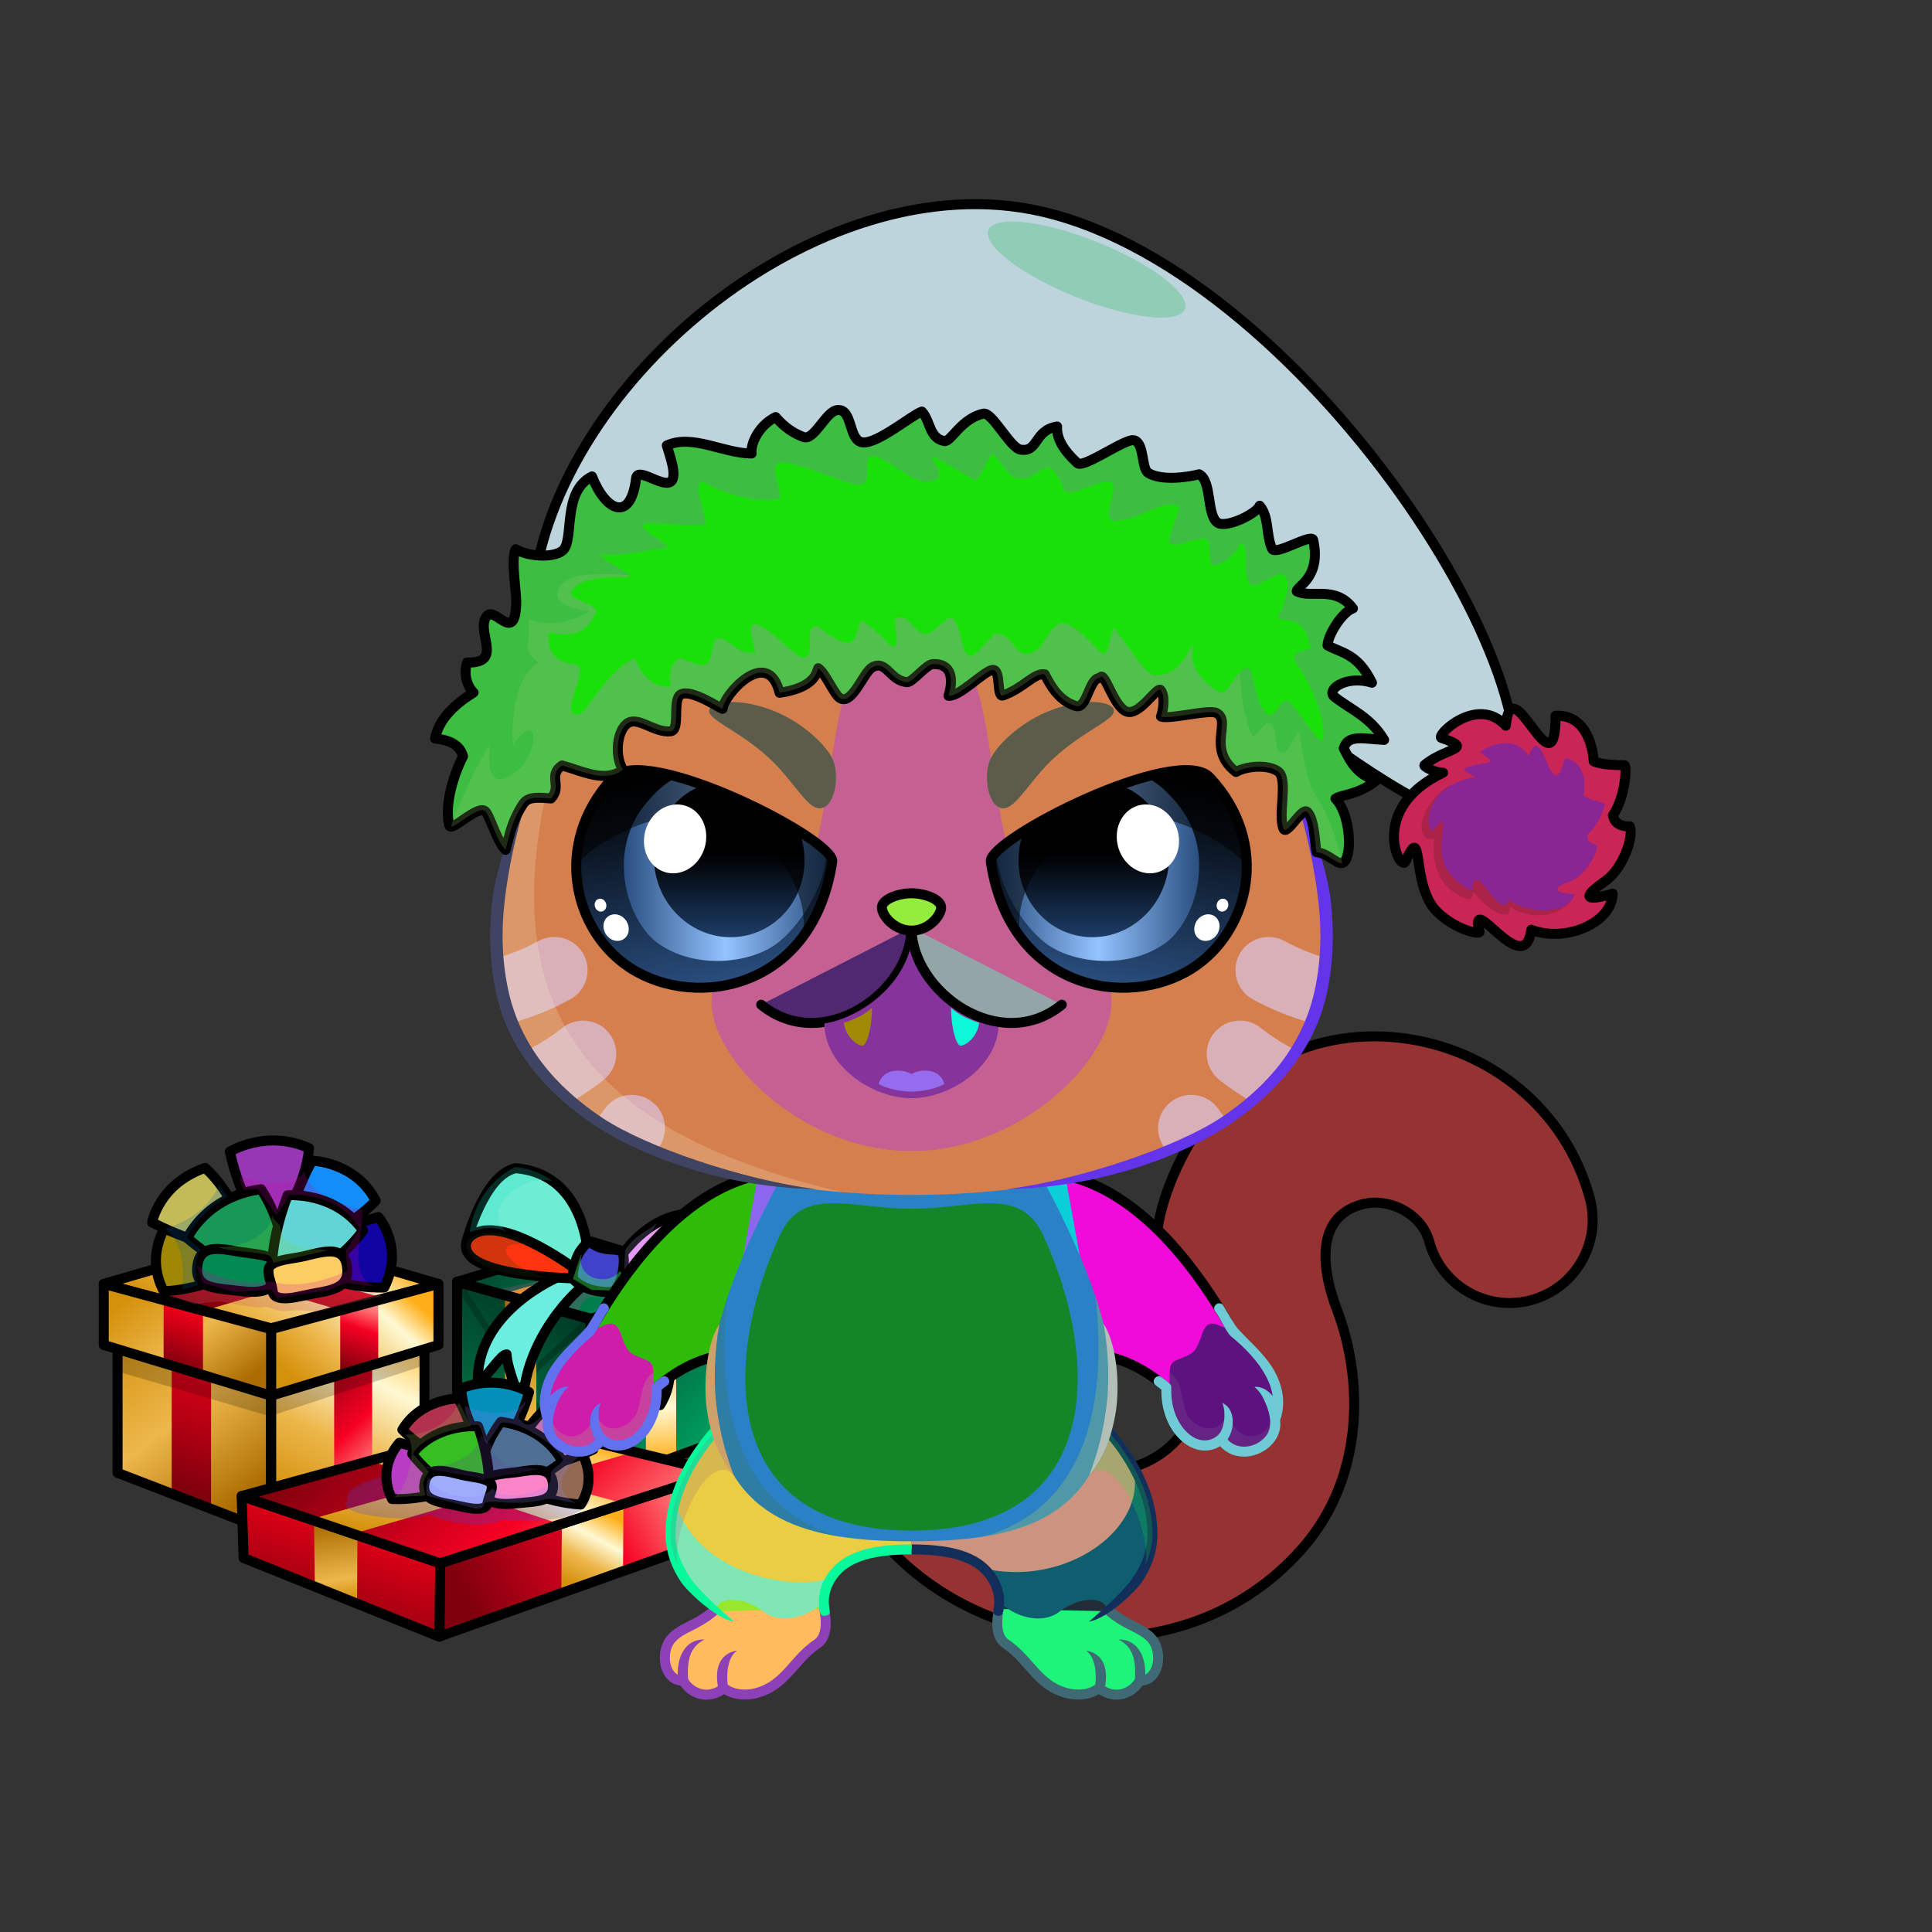 <svg xmlns="http://www.w3.org/2000/svg" xmlns:xlink="http://www.w3.org/1999/xlink" style="shape-rendering:geometricPrecision; text-rendering:geometricPrecision; image-rendering:optimizeQuality; fill-rule:evenodd; clip-rule:evenodd" version="1.1" viewBox="0 0 29000 29000" xml:space="preserve"><rect x="0" y="0" width="29000" height="29000" fill="#333333" stroke="none"/><defs><style type="text/css">.HairBack-Cat0fil22 {fill:none}
.Tail-Cat1fil25 {fill:url(#Tail-Cat1id925)}
.Tail-Cat1fil14 {fill:black;fill-opacity:0.2}
.Tail-Cat1fil27 {fill:url(#Tail-Cat1id265)}
.Tail-Cat1fil26 {fill:#fffdfc}
.Tail-Cat1fil22 {fill:none}
.Tail-Cat1str0 {stroke:black;stroke-width:150;stroke-linecap:round;stroke-linejoin:round}
.RightFoot-Cat3fil35 {fill:#ffffff}
.RightFoot-Cat3fil14 {fill:black;fill-opacity:0.2}
.RightFoot-Cat3fil22 {fill:none}
.RightFoot-Cat3fil32 {fill:black;fill-rule:nonzero}
.RightLeg-Cat0fil36 {fill:url(#RightLeg-Cat0id383)}
.RightLeg-Cat0fil26 {fill:#fffdfc}
.RightLeg-Cat0fil32 {fill:black;fill-rule:nonzero}
.RightLeg-Cat0fil14 {fill:black;fill-opacity:0.2}
.LeftFoot-Cat3fil35 {fill:#ffffff}
.LeftFoot-Cat3fil14 {fill:black;fill-opacity:0.2}
.LeftFoot-Cat3fil22 {fill:none}
.LeftFoot-Cat3fil32 {fill:black;fill-rule:nonzero}
.LeftLeg-Cat0fil44 {fill:url(#LeftLeg-Cat0id193)}
.LeftLeg-Cat0fil26 {fill:#fffdfc}
.LeftLeg-Cat0fil32 {fill:black;fill-rule:nonzero}
.LeftLeg-Cat0fil14 {fill:black;fill-opacity:0.2}
.RightHand-Cat2fil48 {fill:url(#RightHand-Cat2id246)}
.RightHand-Cat2fil50 {fill:url(#RightHand-Cat2id439)}
.RightHand-Cat2fil14 {fill:black;fill-opacity:0.2}
.RightHand-Cat2fil22 {fill:none}
.RightHand-Cat2str0 {stroke:black;stroke-width:150;stroke-linecap:round;stroke-linejoin:round}
.RightPaw-Cat0fil26 {fill:#fffdfc}
.RightPaw-Cat0fil14 {fill:black;fill-opacity:0.2}
.RightPaw-Cat0fil32 {fill:black;fill-rule:nonzero}
.LeftHand-Cat2fil55 {fill:url(#LeftHand-Cat2id849)}
.LeftHand-Cat2fil58 {fill:url(#LeftHand-Cat2id207)}
.LeftHand-Cat2fil14 {fill:black;fill-opacity:0.2}
.LeftHand-Cat2fil22 {fill:none}
.LeftHand-Cat2str0 {stroke:black;stroke-width:150;stroke-linecap:round;stroke-linejoin:round}
.LeftPaw-Cat0fil26 {fill:#fffdfc}
.LeftPaw-Cat0fil14 {fill:black;fill-opacity:0.2}
.LeftPaw-Cat0fil32 {fill:black;fill-rule:nonzero}
.Body-Cat0fil62 {fill:url(#Body-Cat0id318)}
.Body-Cat0fil14 {fill:black;fill-opacity:0.2}
.Body-Cat0fil32 {fill:black;fill-rule:nonzero}
.Body-Cat0fil63 {fill:url(#Body-Cat0id247)}
.Head-Cat7fil148 {fill:url(#Head-Cat7id36)}
.Head-Cat7fil149 {fill:url(#Head-Cat7id1106);fill-rule:nonzero}
.Head-Cat7fil150 {fill:url(#Head-Cat7id249)}
.Head-Cat7fil14 {fill:black;fill-opacity:0.2}
.Head-Cat7fil32 {fill:black;fill-rule:nonzero}
.Mouth-Cat10fil100 {fill:black}
.Mouth-Cat10fil153 {fill:url(#Mouth-Cat10id147)}
.Mouth-Cat10fil151 {fill:#FF9999}
.Mouth-Cat10fil154 {fill:url(#Mouth-Cat10id148)}
.Mouth-Cat10fil22 {fill:none}
.Mouth-Cat10str0 {stroke:black;stroke-width:150;stroke-linecap:round;stroke-linejoin:round}
.Eyes-Cat10fil208 {fill:url(#Eyes-Cat10id891)}
.Eyes-Cat10fil209 {fill:url(#Eyes-Cat10id314)}
.Eyes-Cat10fil210 {fill:url(#Eyes-Cat10id511)}
.Eyes-Cat10fil157 {fill:black;fill-opacity:0.502}
.Eyes-Cat10fil152 {fill:white}
.Eyes-Cat10fil211 {fill:url(#Eyes-Cat10id890)}
.Eyes-Cat10fil212 {fill:url(#Eyes-Cat10id134)}
.Eyes-Cat10fil213 {fill:url(#Eyes-Cat10id384)}
.Eyes-Cat10fil155 {fill:#bab897}
.Eyes-Cat10fil22 {fill:none}
.Eyes-Cat10str4 {stroke:black;stroke-width:150}
.Nose-Cat0fil221 {fill:url(#Nose-Cat0id921)}
.Nose-Cat0str0 {stroke:black;stroke-width:150;stroke-linecap:round;stroke-linejoin:round}
.AccessoryChristmas2020-Mediumfil0 {fill:url(#AccessoryChristmas2020-Mediumid155)}
.AccessoryChristmas2020-Mediumfil1 {fill:url(#AccessoryChristmas2020-Mediumid97)}
.AccessoryChristmas2020-Mediumfil2 {fill:url(#AccessoryChristmas2020-Mediumid149)}
.AccessoryChristmas2020-Mediumfil3 {fill:url(#AccessoryChristmas2020-Mediumid82)}
.AccessoryChristmas2020-Mediumfil5 {fill:url(#AccessoryChristmas2020-Mediumid99)}
.AccessoryChristmas2020-Mediumfil6 {fill:url(#AccessoryChristmas2020-Mediumid96)}
.AccessoryChristmas2020-Mediumfil7 {fill:url(#AccessoryChristmas2020-Mediumid71)}
.AccessoryChristmas2020-Mediumfil8 {fill:url(#AccessoryChristmas2020-Mediumid133)}
.AccessoryChristmas2020-Mediumfil9 {fill:url(#AccessoryChristmas2020-Mediumid117)}
.AccessoryChristmas2020-Mediumfil10 {fill:url(#AccessoryChristmas2020-Mediumid76)}
.AccessoryChristmas2020-Mediumfil11 {fill:url(#AccessoryChristmas2020-Mediumid109)}
.AccessoryChristmas2020-Mediumfil12 {fill:black;fill-opacity:0.251}
.AccessoryChristmas2020-Mediumfil13 {fill:black;fill-opacity:0.2}
.AccessoryChristmas2020-Mediumfil23 {fill:black;fill-opacity:0.2}
.AccessoryChristmas2020-Mediumfil24 {fill:url(#AccessoryChristmas2020-Mediumid72)}
.AccessoryChristmas2020-Mediumfil26 {fill:url(#AccessoryChristmas2020-Mediumid83)}
.AccessoryChristmas2020-Mediumfil27 {fill:url(#AccessoryChristmas2020-Mediumid102)}
.AccessoryChristmas2020-Mediumfil28 {fill:url(#AccessoryChristmas2020-Mediumid69)}
.AccessoryChristmas2020-Mediumfil29 {fill:url(#AccessoryChristmas2020-Mediumid152)}
.AccessoryChristmas2020-Mediumfil30 {fill:url(#AccessoryChristmas2020-Mediumid70)}
.AccessoryChristmas2020-Mediumfil31 {fill:url(#AccessoryChristmas2020-Mediumid107)}
.AccessoryChristmas2020-Mediumfil32 {fill:url(#AccessoryChristmas2020-Mediumid148)}
.AccessoryChristmas2020-Mediumfil33 {fill:url(#AccessoryChristmas2020-Mediumid112)}
.AccessoryChristmas2020-Mediumfil34 {fill:url(#AccessoryChristmas2020-Mediumid123)}
.AccessoryChristmas2020-Mediumfil35 {fill:url(#AccessoryChristmas2020-Mediumid95)}
.AccessoryChristmas2020-Mediumfil41 {fill:#402703;fill-opacity:0.4}
.AccessoryChristmas2020-Mediumfil42 {fill:url(#AccessoryChristmas2020-Mediumid127)}
.AccessoryChristmas2020-Mediumfil43 {fill:url(#AccessoryChristmas2020-Mediumid103)}
.AccessoryChristmas2020-Mediumfil44 {fill:url(#AccessoryChristmas2020-Mediumid135)}
.AccessoryChristmas2020-Mediumfil45 {fill:url(#AccessoryChristmas2020-Mediumid88)}
.AccessoryChristmas2020-Mediumfil46 {fill:url(#AccessoryChristmas2020-Mediumid79)}
.AccessoryChristmas2020-Mediumfil47 {fill:url(#AccessoryChristmas2020-Mediumid84)}
.AccessoryChristmas2020-Mediumfil48 {fill:url(#AccessoryChristmas2020-Mediumid78)}
.AccessoryChristmas2020-Mediumfil4 {fill:none}
.AccessoryChristmas2020-Mediumstr0 {stroke:black;stroke-width:150;stroke-linecap:round;stroke-linejoin:round}
.AccessoryChristmas2020-Mediumfil14 {fill:url(#AccessoryChristmas2020-Mediumid142)}
.AccessoryChristmas2020-Mediumfil15 {fill:url(#AccessoryChristmas2020-Mediumid113)}
.AccessoryChristmas2020-Mediumfil16 {fill:url(#AccessoryChristmas2020-Mediumid68)}
.AccessoryChristmas2020-Mediumfil17 {fill:url(#AccessoryChristmas2020-Mediumid132)}
.AccessoryChristmas2020-Mediumfil18 {fill:url(#AccessoryChristmas2020-Mediumid119)}
.AccessoryChristmas2020-Mediumfil19 {fill:url(#AccessoryChristmas2020-Mediumid138)}
.AccessoryChristmas2020-Mediumfil20 {fill:url(#AccessoryChristmas2020-Mediumid67)}
.AccessoryChristmas2020-Mediumfil21 {fill:url(#AccessoryChristmas2020-Mediumid114)}
.AccessoryChristmas2020-Mediumfil22 {fill:url(#AccessoryChristmas2020-Mediumid73)}
.AccessoryChristmas2020-Mediumfil25 {fill:none}
.AccessoryChristmas2020-Mediumstr1 {stroke:black;stroke-width:100;stroke-linecap:round;stroke-linejoin:round;stroke-opacity:0.2}
.AccessoryChristmas2020-Mediumfil36 {fill:url(#AccessoryChristmas2020-Mediumid105)}
.AccessoryChristmas2020-Mediumfil37 {fill:url(#AccessoryChristmas2020-Mediumid139)}
.AccessoryChristmas2020-Mediumfil38 {fill:url(#AccessoryChristmas2020-Mediumid120)}
.AccessoryChristmas2020-Mediumfil39 {fill:url(#AccessoryChristmas2020-Mediumid150)}
.AccessoryChristmas2020-Mediumfil40 {fill:url(#AccessoryChristmas2020-Mediumid157)}
.AccessoryChristmas2020-Mediumstr2 {stroke:black;stroke-width:150}
.AccessoryChristmas2020-Mediumfil49 {fill:url(#AccessoryChristmas2020-Mediumid144)}
.AccessoryChristmas2020-Mediumfil50 {fill:url(#AccessoryChristmas2020-Mediumid131)}
.AccessoryChristmas2020-Mediumfil51 {fill:url(#AccessoryChristmas2020-Mediumid121)}
.AccessoryChristmas2020-Mediumfil52 {fill:url(#AccessoryChristmas2020-Mediumid65)}
.AccessoryChristmas2020-Mediumfil53 {fill:url(#AccessoryChristmas2020-Mediumid81)}
.AccessoryChristmas2020-Mediumfil54 {fill:url(#AccessoryChristmas2020-Mediumid101)}
.AccessoryChristmas2020-Mediumfil55 {fill:url(#AccessoryChristmas2020-Mediumid90)}
.AccessoryChristmas2020-Mediumfil56 {fill:url(#AccessoryChristmas2020-Mediumid106)}
.AccessoryChristmas2020-Mediumfil57 {fill:url(#AccessoryChristmas2020-Mediumid91)}
.HeadChristmas2020-Mediumfil197 {fill:url(#HeadChristmas2020-Mediumid263)}
.HeadChristmas2020-Mediumfil198 {fill:url(#HeadChristmas2020-Mediumid270)}
.HeadChristmas2020-Mediumfil12 {fill:black;fill-opacity:0.251}
.HeadChristmas2020-Mediumfil192 {fill:#0A465C;fill-opacity:0.2}
.HeadChristmas2020-Mediumfil200 {fill:url(#HeadChristmas2020-Mediumid162)}
.HeadChristmas2020-Mediumfil195 {fill:#FFFFE3;fill-opacity:0.302}
.HeadChristmas2020-Mediumfil202 {fill:url(#HeadChristmas2020-Mediumid55)}
.HeadChristmas2020-Mediumfil4 {fill:none}
.HeadChristmas2020-Mediumstr0 {stroke:black;stroke-width:150;stroke-linecap:round;stroke-linejoin:round}
.HeadChristmas2020-Mediumfil199 {fill:url(#HeadChristmas2020-Mediumid57)}
.HeadChristmas2020-Mediumfil201 {fill:url(#HeadChristmas2020-Mediumid58)}
</style><linearGradient gradientUnits="objectBoundingBox" id="Tail-Cat1id925" x1="56.92%" x2="43.08%" y1="93.429%" y2="6.571%">
   <stop offset="0" style="stop-opacity:1; stop-color:#ccd2d9"/>
   <stop offset="1" style="stop-opacity:1; stop-color:#ffffff"/>
  </linearGradient><linearGradient gradientUnits="userSpaceOnUse" id="Tail-Cat1id265" x1="19074.8" x2="19074.8" xlink:href="#Tail-Cat1id5" y1="23110.5" y2="15555.7">
  </linearGradient><linearGradient gradientUnits="userSpaceOnUse" id="RightLeg-Cat0id383" x1="15490.3" x2="15490.3" xlink:href="#RightLeg-Cat0id19" y1="24284.1" y2="21188.2">
  </linearGradient><linearGradient gradientUnits="userSpaceOnUse" id="LeftLeg-Cat0id193" x1="11873.5" x2="11873.5" xlink:href="#LeftLeg-Cat0id19" y1="24284.1" y2="21188.2">
  </linearGradient><linearGradient gradientUnits="objectBoundingBox" id="RightHand-Cat2id246" x1="31.472%" x2="68.528%" y1="2.001%" y2="97.999%">
   <stop offset="0" style="stop-opacity:1; stop-color:#ccd2d9"/>
   <stop offset="0.878" style="stop-opacity:1; stop-color:#fdfeff"/>
   <stop offset="1" style="stop-opacity:1; stop-color:#fdfeff"/>
  </linearGradient><linearGradient gradientUnits="userSpaceOnUse" id="RightHand-Cat2id439" x1="16555.8" x2="16979.3" xlink:href="#RightHand-Cat2id5" y1="17720.6" y2="19301.2">
  </linearGradient><linearGradient gradientUnits="objectBoundingBox" id="LeftHand-Cat2id849" x1="71.948%" x2="28.052%" xlink:href="#LeftHand-Cat2id246" y1="2.195%" y2="97.804%">
  </linearGradient><linearGradient gradientUnits="userSpaceOnUse" id="LeftHand-Cat2id207" x1="9964.1" x2="9964.1" xlink:href="#LeftHand-Cat2id5" y1="18017.8" y2="20836.4">
  </linearGradient><linearGradient gradientUnits="objectBoundingBox" id="Body-Cat0id318" x1="50%" x2="50%" xlink:href="#Body-Cat0id36" y1="0%" y2="100%">
  </linearGradient><linearGradient gradientUnits="userSpaceOnUse" id="Body-Cat0id247" x1="13681.9" x2="13681.9" xlink:href="#Body-Cat0id230" y1="22974.9" y2="18061.8">
  </linearGradient><linearGradient gradientUnits="userSpaceOnUse" id="Head-Cat7id36" x1="13681.9" x2="13681.9" y1="17936.7" y2="7484.8">
   <stop offset="0" style="stop-opacity:1; stop-color:#ccd2d9"/>
   <stop offset="0.031" style="stop-opacity:1; stop-color:#ccd2d9"/>
   <stop offset="0.529" style="stop-opacity:1; stop-color:#fdfeff"/>
   <stop offset="1" style="stop-opacity:1; stop-color:#ffffff"/>
  </linearGradient><linearGradient gradientUnits="userSpaceOnUse" id="Head-Cat7id1106" x1="13681.9" x2="13681.9" xlink:href="#Head-Cat7id5" y1="17271.4" y2="7484.8">
  </linearGradient><linearGradient gradientUnits="userSpaceOnUse" id="Head-Cat7id249" x1="13681.9" x2="13681.9" xlink:href="#Head-Cat7id230" y1="9364.32" y2="17278">
  </linearGradient><linearGradient gradientUnits="userSpaceOnUse" id="Mouth-Cat10id147" x1="12876.7" x2="12876.7" y1="15125.7" y2="15694.8">
   <stop offset="0" style="stop-opacity:1; stop-color:#D6D6D6"/>
   <stop offset="0.6" style="stop-opacity:1; stop-color:white"/>
   <stop offset="1" style="stop-opacity:1; stop-color:#fffdfc"/>
  </linearGradient><linearGradient gradientUnits="userSpaceOnUse" id="Mouth-Cat10id148" x1="14487.2" x2="14487.2" xlink:href="#Mouth-Cat10id147" y1="15125.7" y2="15694.8">
  </linearGradient><linearGradient gradientUnits="userSpaceOnUse" id="Eyes-Cat10id891" x1="10884.2" x2="10257" xlink:href="#Eyes-Cat10id27" y1="14816.5" y2="11570.1">
  </linearGradient><linearGradient gradientUnits="userSpaceOnUse" id="Eyes-Cat10id314" x1="9363.74" x2="12410.6" xlink:href="#Eyes-Cat10id57" y1="13043.4" y2="13043.4">
  </linearGradient><linearGradient gradientUnits="userSpaceOnUse" id="Eyes-Cat10id511" x1="10946.1" x2="10946.1" xlink:href="#Eyes-Cat10id384" y1="11784.3" y2="14068.5">
  </linearGradient><linearGradient gradientUnits="userSpaceOnUse" id="Eyes-Cat10id890" x1="16479.7" x2="17106.8" xlink:href="#Eyes-Cat10id27" y1="14816.5" y2="11570.1">
  </linearGradient><linearGradient gradientUnits="userSpaceOnUse" id="Eyes-Cat10id134" x1="14953.3" x2="18000.1" xlink:href="#Eyes-Cat10id57" y1="13043.4" y2="13043.4">
  </linearGradient><linearGradient gradientUnits="userSpaceOnUse" id="Nose-Cat0id921" x1="13681.9" x2="13681.9" y1="13407.9" y2="13968.6">
   <stop offset="0" style="stop-opacity:1; stop-color:#FFCCCC"/>
   <stop offset="1" style="stop-opacity:1; stop-color:#DB9092"/>
  </linearGradient><linearGradient gradientUnits="userSpaceOnUse" id="AccessoryChristmas2020-Mediumid155" x1="4527.89" x2="5981.22" xlink:href="#AccessoryChristmas2020-Mediumid69" y1="22587.4" y2="19680.8">
  </linearGradient><linearGradient gradientUnits="userSpaceOnUse" id="AccessoryChristmas2020-Mediumid97" x1="1911.32" x2="3854.36" xlink:href="#AccessoryChristmas2020-Mediumid76" y1="19885" y2="22383.2">
  </linearGradient><linearGradient gradientUnits="userSpaceOnUse" id="AccessoryChristmas2020-Mediumid149" x1="4665.23" x2="5936.16" xlink:href="#AccessoryChristmas2020-Mediumid79" y1="20372.6" y2="21704">
  </linearGradient><linearGradient gradientUnits="userSpaceOnUse" id="AccessoryChristmas2020-Mediumid82" x1="2481.93" x2="3262.88" xlink:href="#AccessoryChristmas2020-Mediumid54" y1="22258.3" y2="19967.5">
  </linearGradient><linearGradient gradientUnits="userSpaceOnUse" id="AccessoryChristmas2020-Mediumid99" x1="3049.95" x2="5087.44" y1="20384.8" y2="18092.6">
   <stop offset="0" style="stop-opacity:1; stop-color:#D4910C"/>
   <stop offset="0.341" style="stop-opacity:1; stop-color:#EDB74C"/>
   <stop offset="0.78" style="stop-opacity:1; stop-color:#FFF9D4"/>
   <stop offset="1" style="stop-opacity:1; stop-color:#FFAE17"/>
  </linearGradient><linearGradient gradientUnits="userSpaceOnUse" id="AccessoryChristmas2020-Mediumid96" x1="3965.52" x2="4426.07" xlink:href="#AccessoryChristmas2020-Mediumid54" y1="19895.2" y2="18544.3">
  </linearGradient><linearGradient gradientUnits="userSpaceOnUse" id="AccessoryChristmas2020-Mediumid71" x1="3770.44" x2="4230.98" xlink:href="#AccessoryChristmas2020-Mediumid54" y1="19894.3" y2="18543.4">
  </linearGradient><linearGradient gradientUnits="userSpaceOnUse" id="AccessoryChristmas2020-Mediumid133" x1="4645.06" x2="6004.41" xlink:href="#AccessoryChristmas2020-Mediumid99" y1="20875.6" y2="19346.4">
  </linearGradient><linearGradient gradientUnits="userSpaceOnUse" id="AccessoryChristmas2020-Mediumid117" x1="5232.51" x2="5551.76" xlink:href="#AccessoryChristmas2020-Mediumid79" y1="20564.4" y2="19627.9">
  </linearGradient><linearGradient gradientUnits="userSpaceOnUse" id="AccessoryChristmas2020-Mediumid109" x1="2595.99" x2="2907.17" xlink:href="#AccessoryChristmas2020-Mediumid54" y1="20503.8" y2="19591">
  </linearGradient><linearGradient gradientUnits="userSpaceOnUse" id="AccessoryChristmas2020-Mediumid72" x1="8443.51" x2="7284.27" y1="19528.3" y2="22046.6">
   <stop offset="0" style="stop-opacity:1; stop-color:#003823"/>
   <stop offset="1" style="stop-opacity:1; stop-color:#00824E"/>
  </linearGradient><linearGradient gradientUnits="userSpaceOnUse" id="AccessoryChristmas2020-Mediumid83" x1="7992.97" x2="7637.29" y1="21890.6" y2="19578.7">
   <stop offset="0" style="stop-opacity:1; stop-color:#D4910C"/>
   <stop offset="0.271" style="stop-opacity:1; stop-color:#EDB74C"/>
   <stop offset="1" style="stop-opacity:1; stop-color:#AB6C00"/>
  </linearGradient><linearGradient gradientUnits="userSpaceOnUse" id="AccessoryChristmas2020-Mediumid102" x1="8932.78" x2="10805.2" xlink:href="#AccessoryChristmas2020-Mediumid89" y1="19975.2" y2="21599.8">
  </linearGradient><linearGradient gradientUnits="userSpaceOnUse" id="AccessoryChristmas2020-Mediumid152" x1="7864.82" x2="9868.04" xlink:href="#AccessoryChristmas2020-Mediumid89" y1="18344.3" y2="20082.4">
  </linearGradient><linearGradient gradientUnits="userSpaceOnUse" id="AccessoryChristmas2020-Mediumid70" x1="8676.98" x2="9258.78" xlink:href="#AccessoryChristmas2020-Mediumid69" y1="19779.4" y2="18615.8">
  </linearGradient><linearGradient gradientUnits="userSpaceOnUse" id="AccessoryChristmas2020-Mediumid107" x1="8349.16" x2="9275.17" xlink:href="#AccessoryChristmas2020-Mediumid76" y1="18601.6" y2="19792.2">
  </linearGradient><linearGradient gradientUnits="userSpaceOnUse" id="AccessoryChristmas2020-Mediumid148" x1="7550.61" x2="8420.1" xlink:href="#AccessoryChristmas2020-Mediumid76" y1="20951.9" y2="19321.6">
  </linearGradient><linearGradient gradientUnits="userSpaceOnUse" id="AccessoryChristmas2020-Mediumid112" x1="8365.19" x2="7798.51" y1="20059.3" y2="19198.3">
   <stop offset="0" style="stop-opacity:1; stop-color:#C48930"/>
   <stop offset="1" style="stop-opacity:1; stop-color:#A36B10"/>
  </linearGradient><linearGradient gradientUnits="userSpaceOnUse" id="AccessoryChristmas2020-Mediumid123" x1="9335.88" x2="9812.7" xlink:href="#AccessoryChristmas2020-Mediumid99" y1="19381.4" y2="20937.3">
  </linearGradient><linearGradient gradientUnits="userSpaceOnUse" id="AccessoryChristmas2020-Mediumid95" x1="9235.65" x2="9959.02" y1="20040.1" y2="19549.1">
   <stop offset="0" style="stop-opacity:1; stop-color:#C48930"/>
   <stop offset="0.439" style="stop-opacity:1; stop-color:#B47A20"/>
   <stop offset="1" style="stop-opacity:1; stop-color:#A36B10"/>
  </linearGradient><linearGradient gradientUnits="userSpaceOnUse" id="AccessoryChristmas2020-Mediumid127" x1="7100.46" x2="10298.1" xlink:href="#AccessoryChristmas2020-Mediumid79" y1="24165.3" y2="22509.3">
  </linearGradient><linearGradient gradientUnits="userSpaceOnUse" id="AccessoryChristmas2020-Mediumid103" x1="8613.7" x2="9169.22" xlink:href="#AccessoryChristmas2020-Mediumid69" y1="23792" y2="22752.6">
  </linearGradient><linearGradient gradientUnits="userSpaceOnUse" id="AccessoryChristmas2020-Mediumid135" x1="4773.69" x2="5510.52" xlink:href="#AccessoryChristmas2020-Mediumid54" y1="24601.2" y2="22439.8">
  </linearGradient><linearGradient gradientUnits="userSpaceOnUse" id="AccessoryChristmas2020-Mediumid88" x1="5127.52" x2="4950.52" xlink:href="#AccessoryChristmas2020-Mediumid83" y1="24017.8" y2="22867.4">
  </linearGradient><linearGradient gradientUnits="userSpaceOnUse" id="AccessoryChristmas2020-Mediumid84" x1="6884.79" x2="7939.38" xlink:href="#AccessoryChristmas2020-Mediumid69" y1="23172.3" y2="21429.9">
  </linearGradient><linearGradient gradientUnits="userSpaceOnUse" id="AccessoryChristmas2020-Mediumid78" x1="6975.16" x2="7319.2" xlink:href="#AccessoryChristmas2020-Mediumid69" y1="23244.5" y2="21381">
  </linearGradient><linearGradient gradientUnits="userSpaceOnUse" id="AccessoryChristmas2020-Mediumid142" x1="4070.51" x2="4018.16" y1="18250.2" y2="17116.1">
   <stop offset="0" style="stop-opacity:1; stop-color:#80000D"/>
   <stop offset="0.471" style="stop-opacity:1; stop-color:#F60023"/>
   <stop offset="0.78" style="stop-opacity:1; stop-color:#FF8B85"/>
   <stop offset="1" style="stop-opacity:1; stop-color:#FF001A"/>
  </linearGradient><linearGradient gradientUnits="userSpaceOnUse" id="AccessoryChristmas2020-Mediumid113" x1="4714.05" x2="5249.98" xlink:href="#AccessoryChristmas2020-Mediumid67" y1="18592.5" y2="17457.5">
  </linearGradient><linearGradient gradientUnits="userSpaceOnUse" id="AccessoryChristmas2020-Mediumid68" x1="4620.97" x2="5880.2" y1="18845.9" y2="18749">
   <stop offset="0" style="stop-opacity:1; stop-color:#80000D"/>
   <stop offset="0.471" style="stop-opacity:1; stop-color:#F60023"/>
   <stop offset="0.8" style="stop-opacity:1; stop-color:#FF8B85"/>
   <stop offset="1" style="stop-opacity:1; stop-color:#FF001A"/>
  </linearGradient><linearGradient gradientUnits="userSpaceOnUse" id="AccessoryChristmas2020-Mediumid132" x1="2795.64" x2="3152.13" xlink:href="#AccessoryChristmas2020-Mediumid54" y1="19373" y2="18327.3">
  </linearGradient><linearGradient gradientUnits="userSpaceOnUse" id="AccessoryChristmas2020-Mediumid119" x1="3363.01" x2="2546.32" xlink:href="#AccessoryChristmas2020-Mediumid67" y1="18597.3" y2="17655">
  </linearGradient><linearGradient gradientUnits="userSpaceOnUse" id="AccessoryChristmas2020-Mediumid138" x1="3909.77" x2="3172.63" xlink:href="#AccessoryChristmas2020-Mediumid67" y1="19144.3" y2="17948.9">
  </linearGradient><linearGradient gradientUnits="userSpaceOnUse" id="AccessoryChristmas2020-Mediumid114" x1="3511.06" x2="3587.69" xlink:href="#AccessoryChristmas2020-Mediumid67" y1="19413.8" y2="18724.3">
  </linearGradient><linearGradient gradientUnits="userSpaceOnUse" id="AccessoryChristmas2020-Mediumid73" x1="4673.37" x2="4569.26" xlink:href="#AccessoryChristmas2020-Mediumid67" y1="19511.4" y2="18761.8">
  </linearGradient><linearGradient gradientUnits="userSpaceOnUse" id="AccessoryChristmas2020-Mediumid105" x1="8078.33" x2="7754.59" y1="19246.2" y2="18005.2">
   <stop offset="0" style="stop-opacity:1; stop-color:#D4910C"/>
   <stop offset="1" style="stop-opacity:1; stop-color:#AB6C00"/>
  </linearGradient><linearGradient gradientUnits="userSpaceOnUse" id="AccessoryChristmas2020-Mediumid139" x1="7137.48" x2="8709.47" y1="17953.2" y2="18774.9">
   <stop offset="0" style="stop-opacity:1; stop-color:#CC7700"/>
   <stop offset="0.341" style="stop-opacity:1; stop-color:#EDB74C"/>
   <stop offset="0.78" style="stop-opacity:1; stop-color:#FFF9D4"/>
   <stop offset="1" style="stop-opacity:1; stop-color:#FFAE17"/>
  </linearGradient><linearGradient gradientUnits="userSpaceOnUse" id="AccessoryChristmas2020-Mediumid120" x1="10188.2" x2="9879.75" xlink:href="#AccessoryChristmas2020-Mediumid105" y1="19896.6" y2="18714.3">
  </linearGradient><linearGradient gradientUnits="userSpaceOnUse" id="AccessoryChristmas2020-Mediumid150" x1="9085.85" x2="11034.9" xlink:href="#AccessoryChristmas2020-Mediumid65" y1="18979.2" y2="18878.8">
  </linearGradient><linearGradient gradientUnits="userSpaceOnUse" id="AccessoryChristmas2020-Mediumid157" x1="8860.96" x2="9099.85" y1="19382.9" y2="18666.2">
   <stop offset="0" style="stop-opacity:1; stop-color:#C46900"/>
   <stop offset="0.341" style="stop-opacity:1; stop-color:#EDB74C"/>
   <stop offset="0.78" style="stop-opacity:1; stop-color:#FFF9D4"/>
   <stop offset="1" style="stop-opacity:1; stop-color:#FFAE17"/>
  </linearGradient><linearGradient gradientUnits="userSpaceOnUse" id="AccessoryChristmas2020-Mediumid144" x1="7389.81" x2="7474.3" y1="21663.4" y2="20750.9">
   <stop offset="0" style="stop-opacity:1; stop-color:#BA4D00"/>
   <stop offset="0.439" style="stop-opacity:1; stop-color:#EDB74C"/>
   <stop offset="0.761" style="stop-opacity:1; stop-color:#FFF9D4"/>
   <stop offset="1" style="stop-opacity:1; stop-color:#FFAE17"/>
  </linearGradient><linearGradient gradientUnits="userSpaceOnUse" id="AccessoryChristmas2020-Mediumid131" x1="6802.79" x2="6388.68" xlink:href="#AccessoryChristmas2020-Mediumid65" y1="21935.3" y2="21009.6">
  </linearGradient><linearGradient gradientUnits="userSpaceOnUse" id="AccessoryChristmas2020-Mediumid121" x1="5802.92" x2="6888.95" xlink:href="#AccessoryChristmas2020-Mediumid65" y1="22107" y2="22051.1">
  </linearGradient><linearGradient gradientUnits="userSpaceOnUse" id="AccessoryChristmas2020-Mediumid81" x1="7926.87" x2="8727.42" y1="21906.7" y2="21233.2">
   <stop offset="0" style="stop-opacity:1; stop-color:#BA4D00"/>
   <stop offset="0.439" style="stop-opacity:1; stop-color:#EDB74C"/>
   <stop offset="0.71" style="stop-opacity:1; stop-color:#FFF9D4"/>
   <stop offset="1" style="stop-opacity:1; stop-color:#FFAE17"/>
  </linearGradient><linearGradient gradientUnits="userSpaceOnUse" id="AccessoryChristmas2020-Mediumid101" x1="7506.37" x2="8115.88" y1="22391.9" y2="21405.1">
   <stop offset="0" style="stop-opacity:1; stop-color:#BA4D00"/>
   <stop offset="0.439" style="stop-opacity:1; stop-color:#EDB74C"/>
   <stop offset="0.741" style="stop-opacity:1; stop-color:#FFF9D4"/>
   <stop offset="1" style="stop-opacity:1; stop-color:#FFAE17"/>
  </linearGradient><linearGradient gradientUnits="userSpaceOnUse" id="AccessoryChristmas2020-Mediumid90" x1="6966.89" x2="6558.76" xlink:href="#AccessoryChristmas2020-Mediumid81" y1="22419.4" y2="21435.1">
  </linearGradient><linearGradient gradientUnits="userSpaceOnUse" id="AccessoryChristmas2020-Mediumid106" x1="7852.55" x2="7738.87" xlink:href="#AccessoryChristmas2020-Mediumid65" y1="22612.8" y2="22028">
  </linearGradient><linearGradient gradientUnits="userSpaceOnUse" id="AccessoryChristmas2020-Mediumid91" x1="6759.29" x2="6990.55" xlink:href="#AccessoryChristmas2020-Mediumid65" y1="22685.1" y2="22039.4">
  </linearGradient><radialGradient cx="15665.4" cy="5106.51" fx="15665.4" fy="5106.51" gradientTransform="matrix(1.1 -0.881 1.577 0.615 -9617 15767)" gradientUnits="userSpaceOnUse" id="HeadChristmas2020-Mediumid263" r="3692.44" xlink:href="#HeadChristmas2020-Mediumid261">
  </radialGradient><radialGradient cx="17413.8" cy="5006.87" fx="17413.8" fy="5006.87" gradientTransform="matrix(1.235 -0.991 1.573 0.778 -11972 18369)" gradientUnits="userSpaceOnUse" id="HeadChristmas2020-Mediumid270" r="3497.09">
   <stop offset="0" style="stop-opacity:1; stop-color:#F2E8D3"/>
   <stop offset="0.369" style="stop-opacity:1; stop-color:#E6C073"/>
   <stop offset="0.671" style="stop-opacity:1; stop-color:#C99630"/>
   <stop offset="1" style="stop-opacity:1; stop-color:#AB8435"/>
  </radialGradient><linearGradient gradientUnits="userSpaceOnUse" id="HeadChristmas2020-Mediumid162" x1="19450" x2="8652.22" xlink:href="#HeadChristmas2020-Mediumid55" y1="9714.23" y2="8227.77">
  </linearGradient><linearGradient gradientUnits="userSpaceOnUse" id="HeadChristmas2020-Mediumid57" x1="7691.19" x2="19615.6" y1="11442.9" y2="7667.9">
   <stop offset="0" style="stop-opacity:1; stop-color:#A8CDDB"/>
   <stop offset="0.231" style="stop-opacity:1; stop-color:#C8E3ED"/>
   <stop offset="0.49" style="stop-opacity:1; stop-color:#DDF2F9"/>
   <stop offset="1" style="stop-opacity:1; stop-color:#E8F9FF"/>
  </linearGradient><linearGradient gradientUnits="userSpaceOnUse" id="HeadChristmas2020-Mediumid58" x1="20998.2" x2="24402.3" xlink:href="#HeadChristmas2020-Mediumid57" y1="12957.5" y2="11879.8">
  </linearGradient><linearGradient gradientUnits="objectBoundingBox" id="Tail-Cat1id5" x1="50%" x2="50%" y1="0%" y2="100%">
   <stop offset="0" style="stop-opacity:1; stop-color:#bab897"/>
   <stop offset="1" style="stop-opacity:1; stop-color:#e0dfcc"/>
  </linearGradient><linearGradient gradientUnits="userSpaceOnUse" id="RightLeg-Cat0id19" x1="15490.3" x2="15490.3" y1="24284.1" y2="21188.2">
   <stop offset="0" style="stop-opacity:1; stop-color:#ffffff"/>
   <stop offset="0.439" style="stop-opacity:1; stop-color:#ffffff"/>
   <stop offset="1" style="stop-opacity:1; stop-color:#fdfeff"/>
  </linearGradient><linearGradient gradientUnits="userSpaceOnUse" id="LeftLeg-Cat0id19" x1="15490.3" x2="15490.3" y1="24284.1" y2="21188.2">
   <stop offset="0" style="stop-opacity:1; stop-color:#ffffff"/>
   <stop offset="0.439" style="stop-opacity:1; stop-color:#ffffff"/>
   <stop offset="1" style="stop-opacity:1; stop-color:#fdfeff"/>
  </linearGradient><linearGradient gradientUnits="objectBoundingBox" id="RightHand-Cat2id5" x1="50%" x2="50%" y1="0%" y2="100%">
   <stop offset="0" style="stop-opacity:1; stop-color:#bab897"/>
   <stop offset="1" style="stop-opacity:1; stop-color:#e0dfcc"/>
  </linearGradient><linearGradient gradientUnits="objectBoundingBox" id="LeftHand-Cat2id246" x1="31.472%" x2="68.528%" y1="2.001%" y2="97.999%">
   <stop offset="0" style="stop-opacity:1; stop-color:#ccd2d9"/>
   <stop offset="0.878" style="stop-opacity:1; stop-color:#fdfeff"/>
   <stop offset="1" style="stop-opacity:1; stop-color:#fdfeff"/>
  </linearGradient><linearGradient gradientUnits="objectBoundingBox" id="LeftHand-Cat2id5" x1="50%" x2="50%" y1="0%" y2="100%">
   <stop offset="0" style="stop-opacity:1; stop-color:#bab897"/>
   <stop offset="1" style="stop-opacity:1; stop-color:#e0dfcc"/>
  </linearGradient><linearGradient gradientUnits="userSpaceOnUse" id="Body-Cat0id36" x1="13681.9" x2="13681.9" y1="17936.7" y2="7484.8">
   <stop offset="0" style="stop-opacity:1; stop-color:#ccd2d9"/>
   <stop offset="0.031" style="stop-opacity:1; stop-color:#ccd2d9"/>
   <stop offset="0.529" style="stop-opacity:1; stop-color:#fdfeff"/>
   <stop offset="1" style="stop-opacity:1; stop-color:#ffffff"/>
  </linearGradient><linearGradient gradientUnits="userSpaceOnUse" id="Body-Cat0id230" x1="13681.9" x2="13681.9" y1="13028.8" y2="17278">
   <stop offset="0" style="stop-opacity:1; stop-color:#fffdfc"/>
   <stop offset="0.659" style="stop-opacity:1; stop-color:#fffdfc"/>
   <stop offset="1" style="stop-opacity:1; stop-color:#f2e9e4"/>
  </linearGradient><linearGradient gradientUnits="objectBoundingBox" id="Head-Cat7id5" x1="50%" x2="50%" y1="0%" y2="100%">
   <stop offset="0" style="stop-opacity:1; stop-color:#bab897"/>
   <stop offset="1" style="stop-opacity:1; stop-color:#e0dfcc"/>
  </linearGradient><linearGradient gradientUnits="userSpaceOnUse" id="Head-Cat7id230" x1="13681.9" x2="13681.9" y1="13028.8" y2="17278">
   <stop offset="0" style="stop-opacity:1; stop-color:#fffdfc"/>
   <stop offset="0.659" style="stop-opacity:1; stop-color:#fffdfc"/>
   <stop offset="1" style="stop-opacity:1; stop-color:#f2e9e4"/>
  </linearGradient><linearGradient gradientUnits="userSpaceOnUse" id="Eyes-Cat10id27" x1="16937.6" x2="16937.6" y1="14961.3" y2="11448.6">
   <stop offset="0" style="stop-opacity:1; stop-color:#2a4f80"/>
   <stop offset="1" style="stop-opacity:1; stop-color:black"/>
  </linearGradient><linearGradient gradientUnits="objectBoundingBox" id="Eyes-Cat10id57" x1="100%" x2="0%" y1="50%" y2="50%">
   <stop offset="0" style="stop-opacity:1; stop-color:#2a4f80"/>
   <stop offset="0.502" style="stop-opacity:1; stop-color:#94c3ff"/>
   <stop offset="1" style="stop-opacity:1; stop-color:#2a4f80"/>
  </linearGradient><linearGradient gradientUnits="userSpaceOnUse" id="Eyes-Cat10id384" x1="16417.8" x2="16417.8" y1="11784.3" y2="14068.5">
   <stop offset="0" style="stop-opacity:1; stop-color:black"/>
   <stop offset="0.45" style="stop-opacity:1; stop-color:black"/>
   <stop offset="1" style="stop-opacity:1; stop-color:#1d3c66"/>
  </linearGradient><linearGradient gradientUnits="userSpaceOnUse" id="AccessoryChristmas2020-Mediumid69" x1="9839.51" x2="10006" y1="19517.7" y2="21948.9">
   <stop offset="0" style="stop-opacity:1; stop-color:#D4910C"/>
   <stop offset="0.341" style="stop-opacity:1; stop-color:#EDB74C"/>
   <stop offset="0.659" style="stop-opacity:1; stop-color:#FFF9D4"/>
   <stop offset="1" style="stop-opacity:1; stop-color:#FFAE17"/>
  </linearGradient><linearGradient gradientUnits="userSpaceOnUse" id="AccessoryChristmas2020-Mediumid76" x1="2179.07" x2="3446.25" y1="19296.4" y2="20925.6">
   <stop offset="0" style="stop-opacity:1; stop-color:#D4910C"/>
   <stop offset="0.502" style="stop-opacity:1; stop-color:#EDB74C"/>
   <stop offset="1" style="stop-opacity:1; stop-color:#AB6C00"/>
  </linearGradient><linearGradient gradientUnits="userSpaceOnUse" id="AccessoryChristmas2020-Mediumid79" x1="5659.37" x2="8771.47" y1="20809.3" y2="24069.6">
   <stop offset="0" style="stop-opacity:1; stop-color:#80000D"/>
   <stop offset="0.651" style="stop-opacity:1; stop-color:#F60023"/>
   <stop offset="1" style="stop-opacity:1; stop-color:#FF807D"/>
  </linearGradient><linearGradient gradientUnits="userSpaceOnUse" id="AccessoryChristmas2020-Mediumid54" x1="18273" x2="18705" y1="20039.3" y2="19765.3">
   <stop offset="0" style="stop-opacity:1; stop-color:#80000D"/>
   <stop offset="1" style="stop-opacity:1; stop-color:#FF001A"/>
  </linearGradient><linearGradient gradientUnits="userSpaceOnUse" id="AccessoryChristmas2020-Mediumid89" x1="9836.98" x2="12942.6" y1="19211" y2="21439.9">
   <stop offset="0" style="stop-opacity:1; stop-color:#004A2E"/>
   <stop offset="1" style="stop-opacity:1; stop-color:#00A161"/>
  </linearGradient><linearGradient gradientUnits="userSpaceOnUse" id="AccessoryChristmas2020-Mediumid67" x1="4554.77" x2="4976.03" y1="19208.2" y2="17972.6">
   <stop offset="0" style="stop-opacity:1; stop-color:#80000D"/>
   <stop offset="0.471" style="stop-opacity:1; stop-color:#F60023"/>
   <stop offset="0.702" style="stop-opacity:1; stop-color:#FF8B85"/>
   <stop offset="1" style="stop-opacity:1; stop-color:#FF001A"/>
  </linearGradient><linearGradient gradientUnits="userSpaceOnUse" id="AccessoryChristmas2020-Mediumid65" x1="7761.85" x2="8830.72" y1="22132.5" y2="22181.1">
   <stop offset="0" style="stop-opacity:1; stop-color:#BA4D00"/>
   <stop offset="0.439" style="stop-opacity:1; stop-color:#EDB74C"/>
   <stop offset="0.78" style="stop-opacity:1; stop-color:#FFF9D4"/>
   <stop offset="1" style="stop-opacity:1; stop-color:#FFAE17"/>
  </linearGradient><radialGradient cx="15802.2" cy="4855.48" fx="15802.2" fy="4855.48" gradientTransform="matrix(1.1 -0.881 1.577 0.615 -9235 15791)" gradientUnits="userSpaceOnUse" id="HeadChristmas2020-Mediumid261" r="3692.44">
   <stop offset="0" style="stop-opacity:1; stop-color:#EBD19E"/>
   <stop offset="0.251" style="stop-opacity:1; stop-color:#E6C073"/>
   <stop offset="0.51" style="stop-opacity:1; stop-color:#CC9933"/>
   <stop offset="0.78" style="stop-opacity:1; stop-color:#9C721F"/>
   <stop offset="1" style="stop-opacity:1; stop-color:#946810"/>
  </radialGradient><linearGradient gradientUnits="userSpaceOnUse" id="HeadChristmas2020-Mediumid55" x1="24029.8" x2="21500.6" y1="12737.1" y2="12084.7">
   <stop offset="0" style="stop-opacity:1; stop-color:white"/>
   <stop offset="0.251" style="stop-opacity:1; stop-color:#FAFBFE"/>
   <stop offset="0.502" style="stop-opacity:1; stop-color:white"/>
   <stop offset="1" style="stop-opacity:1; stop-color:#F4F6FD"/>
  </linearGradient></defs><g id="AccessoryChristmas2020-Medium">
  <g id="_2117982912720">
   <g>
    <polygon class="AccessoryChristmas2020-Mediumfil0" points="6440,19272 4069,19951 4069,22996 6440,22108 "/>
    <polygon class="AccessoryChristmas2020-Mediumfil1" points="1697,19272 4069,19951 4069,22996 1697,22108 "/>
    <polygon class="AccessoryChristmas2020-Mediumfil2" points="5586,19493 5016,19650 5016,22584 5586,22377 "/>
    <polygon class="AccessoryChristmas2020-Mediumfil3" points="2577,19575 3168,19737 3168,22651 2577,22437 "/>
    <polygon class="AccessoryChristmas2020-Mediumfil4 AccessoryChristmas2020-Mediumstr0" points="6372,19272 4069,19951 4069,22996 6372,22108 "/>
    <polygon class="AccessoryChristmas2020-Mediumfil4 AccessoryChristmas2020-Mediumstr0" points="1765,19272 4069,19951 4069,22996 1765,22108 "/>
    <polygon class="AccessoryChristmas2020-Mediumfil5" points="1557,19272 4069,18541 6581,19272 4069,19937 "/>
    <polygon class="AccessoryChristmas2020-Mediumfil6" points="2644,18944 3198,18782 5748,19480 5077,19657 "/>
    <polygon class="AccessoryChristmas2020-Mediumfil7" points="5553,18943 4999,18781 2448,19479 3119,19656 "/>
    <polygon class="AccessoryChristmas2020-Mediumfil4 AccessoryChristmas2020-Mediumstr0" points="1557,19272 4069,18541 6581,19272 4069,19937 "/>
    <polygon class="AccessoryChristmas2020-Mediumfil8" points="6581,19272 4069,19951 4069,20950 6581,20188 "/>
    <polygon class="AccessoryChristmas2020-Mediumfil9" points="5677,19523 5107,19680 5107,20669 5677,20462 "/>
    <polygon class="AccessoryChristmas2020-Mediumfil4 AccessoryChristmas2020-Mediumstr0" points="6581,19272 4069,19951 4069,20950 6581,20188 "/>
    <polygon class="AccessoryChristmas2020-Mediumfil10" points="1557,19272 4069,19951 4069,20950 1557,20188 "/>
    <polygon class="AccessoryChristmas2020-Mediumfil11" points="2456,19495 3047,19658 3047,20600 2456,20432 "/>
    <polygon class="AccessoryChristmas2020-Mediumfil4 AccessoryChristmas2020-Mediumstr0" points="1557,19272 4069,19951 4069,20950 1557,20188 "/>
    <path class="AccessoryChristmas2020-Mediumfil12" d="M2572 19445l337 132c0,0 348,-43 382,-43 34,0 555,113 664,86 110,-26 170,86 389,56 219,-29 385,40 544,-16 159,-56 856,-203 856,-203 0,0 -2257,-910 -3172,-12z" style="fill:#bd596a"/>
    <polygon class="AccessoryChristmas2020-Mediumfil13" points="4021,20954 4021,20954 6372,20251 6372,20494 4069,21252 4069,21252 "/>
    <path class="AccessoryChristmas2020-Mediumfil14 AccessoryChristmas2020-Mediumstr0" d="M3825 18248c-167,-262 -296,-596 -375,-961 0,0 545,-341 1189,-52 -44,533 -365,977 -365,977 -174,37 -283,34 -449,36z" style="fill:#9737b5"/>
    <path class="AccessoryChristmas2020-Mediumfil15 AccessoryChristmas2020-Mediumstr0" d="M4325 18414c49,-305 174,-649 359,-992 0,0 652,15 955,601 -394,414 -943,605 -943,605 -159,-64 -241,-126 -371,-214z" style="fill:#128dfa"/>
    <path class="AccessoryChristmas2020-Mediumfil16 AccessoryChristmas2020-Mediumstr0" d="M4618 18703c288,-176 657,-326 1062,-435 0,0 393,452 87,1058 -596,17 -1099,-225 -1099,-225 -46,-151 -44,-250 -50,-398z" style="fill:#1204a2"/>
    <path class="AccessoryChristmas2020-Mediumfil17 AccessoryChristmas2020-Mediumstr0" d="M3607 18677c-288,-156 -657,-279 -1063,-359 0,0 -393,480 -86,1065 596,-27 1099,-304 1099,-304 45,-155 44,-254 50,-402z" style="fill:#9f8805"/>
    <path class="AccessoryChristmas2020-Mediumfil18 AccessoryChristmas2020-Mediumstr0" d="M3338 18723c-333,-60 -699,-191 -1055,-374 0,0 104,-581 797,-819 408,374 546,873 546,873 -92,139 -172,209 -288,320z" style="fill:#c3ba58"/>
    <path class="AccessoryChristmas2020-Mediumfil19 AccessoryChristmas2020-Mediumstr0" d="M3864 19242c-348,-141 -713,-370 -1052,-657 0,0 278,-625 1106,-734 342,510 353,1100 353,1100 -141,134 -249,194 -407,291z" style="fill:#179857"/>
    <path class="AccessoryChristmas2020-Mediumfil20 AccessoryChristmas2020-Mediumstr0" d="M4080 19056c5,-335 89,-721 237,-1114 0,0 712,-65 1133,529 -365,496 -932,770 -932,770 -183,-49 -283,-106 -438,-185z" style="fill:#63d4d5"/>
    <path class="AccessoryChristmas2020-Mediumfil21 AccessoryChristmas2020-Mediumstr0" d="M2966 18976c-18,106 -4,181 32,234 82,118 276,132 494,156 181,21 387,51 521,-16 75,-37 37,-95 72,-202 33,-103 87,-186 32,-231 -105,-88 -328,-96 -505,-124 -182,-29 -400,-84 -532,-6 -57,34 -98,92 -114,189z" style="fill:#038952"/>
    <path class="AccessoryChristmas2020-Mediumfil22 AccessoryChristmas2020-Mediumstr0" d="M5206 18994c18,105 4,181 -33,237 -81,124 -276,151 -493,191 -182,33 -393,102 -527,44 -75,-32 -52,-103 -87,-208 -33,-100 -60,-212 -6,-261 105,-95 323,-99 500,-140 182,-42 400,-112 532,-43 56,29 98,85 114,180z" style="fill:#fccd60"/>
    <polygon class="AccessoryChristmas2020-Mediumfil23" points="4056,21260 1746,20581 1763,20308 4056,20951 "/>
    <path class="AccessoryChristmas2020-Mediumfil23" d="M3268 18717c359,19 772,-162 820,-473 -1,62 124,129 122,191 44,312 422,301 714,331 -272,62 -544,125 -816,188 -15,-33 -30,-66 -45,-98 -189,-81 -606,-59 -795,-139z" style="fill:#74d837"/>
    <path class="AccessoryChristmas2020-Mediumfil23" d="M2480 18448c190,140 300,406 261,905 77,-20 153,-40 229,-61 -50,-187 -57,-369 45,-534 -71,-61 -142,-123 -212,-184 132,-243 333,-449 608,-616 -41,-59 -82,-117 -123,-176 -132,319 -414,532 -808,666z" style="fill:#0462a8"/>
    <path class="AccessoryChristmas2020-Mediumfil23" d="M3611 17648c258,132 815,185 958,-61 56,325 589,507 870,579 15,362 -240,997 200,1151 -86,-17 -347,-45 -433,-61 -105,39 -209,78 -314,118 -245,37 -490,73 -735,110 -27,-42 -54,-84 -81,-126 -189,10 -378,21 -567,32 -153,-43 -305,-87 -457,-130 -34,-89 -68,-177 -102,-266 369,234 739,280 1109,241 362,100 750,24 1155,-159 -8,-101 -16,-201 -24,-302 69,-109 138,-218 208,-326 -200,-345 -549,-518 -1053,-515 -64,104 -128,207 -192,311 -94,-132 -187,-264 -281,-396 -72,4 -144,8 -217,12 -31,-72 -70,-140 -44,-212z" style="fill:#d104ab"/>
   </g>
   <g>
    <polygon class="AccessoryChristmas2020-Mediumfil24" points="6861,19241 8866,19805 8866,22334 6861,21633 "/>
    <line class="AccessoryChristmas2020-Mediumfil25 AccessoryChristmas2020-Mediumstr1" x1="6861" x2="8828" y1="19241" y2="22320"/>
    <line class="AccessoryChristmas2020-Mediumfil25 AccessoryChristmas2020-Mediumstr1" x1="8809" x2="6861" y1="19846" y2="21633"/>
    <polygon class="AccessoryChristmas2020-Mediumfil26" points="7579,19426 8051,19562 8051,22043 7579,21865 "/>
    <polygon class="AccessoryChristmas2020-Mediumfil4 AccessoryChristmas2020-Mediumstr0" points="6861,19241 8866,19805 8866,22334 6861,21633 "/>
    <polygon class="AccessoryChristmas2020-Mediumfil27" points="10872,19241 8866,19805 8866,22334 10872,21596 "/>
    <polygon class="AccessoryChristmas2020-Mediumfil28" points="10150,19450 9695,19580 9695,22017 10150,21845 "/>
    <polygon class="AccessoryChristmas2020-Mediumfil4 AccessoryChristmas2020-Mediumstr0" points="10872,19241 8866,19805 8866,22334 10872,21596 "/>
    <polygon class="AccessoryChristmas2020-Mediumfil29" points="6861,19241 8866,18634 10872,19241 8866,19793 "/>
    <polygon class="AccessoryChristmas2020-Mediumfil30" points="7729,18968 8171,18834 10207,19414 9672,19561 "/>
    <polygon class="AccessoryChristmas2020-Mediumfil31" points="10051,18968 9609,18834 7573,19413 8108,19560 "/>
    <path class="AccessoryChristmas2020-Mediumfil13" d="M7351 19378l1339 335c-16,-159 189,-314 352,-245l99 217 1066 -272 -995 -199 -458 -84 -689 103 -714 145z" style="fill:#ef4cac"/>
    <polygon class="AccessoryChristmas2020-Mediumfil4 AccessoryChristmas2020-Mediumstr0" points="6861,19241 8866,18634 10872,19241 8866,19793 "/>
    <path class="AccessoryChristmas2020-Mediumfil32" d="M8406 19156c0,0 -1284,498 -1233,1590 183,-164 347,-416 432,-417 15,316 246,789 246,789 -46,-836 810,-1830 929,-1877 120,-48 -374,-85 -374,-85z" style="fill:#b41632"/>
    <path class="AccessoryChristmas2020-Mediumfil33" d="M8166 20093c0,0 309,-807 -681,-331 185,-144 825,-599 898,-597 73,1 296,168 296,168l-513 760z" style="fill:#ef2ff8"/>
    <path class="AccessoryChristmas2020-Mediumfil4 AccessoryChristmas2020-Mediumstr0" d="M8406 19156c0,0 -1283,523 -1232,1615 183,-164 346,-441 431,-442 2,221 246,789 246,789 -5,-1019 840,-1805 960,-1852 119,-48 -405,-110 -405,-110z" style="fill:#6beddf"/>
    <path class="AccessoryChristmas2020-Mediumfil34" d="M9468 19370c0,0 945,929 450,1704 -96,-200 -139,-457 -215,-495 -144,224 -544,468 -544,468 384,-590 27,-1692 -61,-1779 -88,-87 370,102 370,102z" style="fill:#311935"/>
    <path class="AccessoryChristmas2020-Mediumfil35" d="M9298 20160c0,0 55,-725 746,58 -106,-186 -493,-800 -559,-831 -66,-31 -334,-7 -334,-7l147 780z" style="fill:#c33345"/>
    <path class="AccessoryChristmas2020-Mediumfil4 AccessoryChristmas2020-Mediumstr0" d="M9468 19370c0,0 934,947 439,1722 -96,-201 -128,-475 -204,-513 -93,161 -544,468 -544,468 422,-742 -10,-1687 -98,-1774 -88,-87 407,97 407,97z" style="fill:#480283"/>
    <path class="AccessoryChristmas2020-Mediumfil36 AccessoryChristmas2020-Mediumstr0" d="M8839 19193c0,0 -2011,12 -1835,-558 177,-570 466,-583 553,-576 86,8 1044,208 1282,1134z" style="fill:#fe340f"/>
    <path class="AccessoryChristmas2020-Mediumfil37 AccessoryChristmas2020-Mediumstr0" d="M8839 19193c0,0 118,-1552 -1099,-1658 -482,102 -736,1100 -736,1100 0,0 237,-634 1835,558z" style="fill:#6fedd4"/>
    <path class="AccessoryChristmas2020-Mediumfil38 AccessoryChristmas2020-Mediumstr0" d="M9079 19254c0,0 1762,970 1879,385 117,-585 -131,-735 -211,-769 -80,-35 -1017,-317 -1668,384z" style="fill:#4e59da"/>
    <path class="AccessoryChristmas2020-Mediumfil39 AccessoryChristmas2020-Mediumstr0" d="M9079 19254c0,0 637,-1420 1757,-933 376,319 122,1318 122,1318 0,0 94,-670 -1879,-385z" style="fill:#f596fa"/>
    <path class="AccessoryChristmas2020-Mediumfil40 AccessoryChristmas2020-Mediumstr2" d="M9304 18772c-68,-25 -144,-6 -266,-37 -97,-24 -111,-54 -173,-76 -55,-20 -88,35 -118,69 -137,156 -159,435 -147,468 61,66 129,115 275,164 157,37 247,41 330,27 56,-52 107,-131 132,-251 30,-143 53,-333 -33,-364z" style="fill:#4042cc"/>
    <path class="AccessoryChristmas2020-Mediumfil41" d="M9301 19083c-165,225 -659,125 -572,-253 1,-39 -129,366 -129,366l275 164 345 13c0,0 170,-279 81,-290z" style="fill:#3bff5a"/>
    <path class="AccessoryChristmas2020-Mediumfil23" d="M7737 17517c229,19 434,121 556,210 -511,-113 -1066,462 -692,761 -177,-84 -362,-61 -551,9 53,-379 267,-770 687,-980z" style="fill:#1adfc1"/>
    <path class="AccessoryChristmas2020-Mediumfil23" d="M9865 18357c-187,288 -229,699 107,827 -124,13 -486,-2 -609,12 7,-141 13,-282 20,-424 110,-206 302,-271 482,-415z" style="fill:#aca5e9"/>
    <path class="AccessoryChristmas2020-Mediumfil23" d="M10906 19497c-385,-175 -1232,-155 -922,152 -171,-91 -590,-202 -687,-366 555,-102 1264,-128 1609,214z" style="fill:#a129cc"/>
    <path class="AccessoryChristmas2020-Mediumfil23" d="M8017 18694c-783,-128 -357,370 231,490 -863,-39 -1234,-224 -1252,-515 172,-293 693,-151 1021,25z" style="fill:#263708"/>
   </g>
   <g>
    <polygon class="AccessoryChristmas2020-Mediumfil42" points="6607,23465 6595,24565 10770,23083 10804,22110 "/>
    <polygon class="AccessoryChristmas2020-Mediumfil43" points="9358,22618 9352,23567 8425,23926 8433,22928 "/>
    <polygon class="AccessoryChristmas2020-Mediumfil4 AccessoryChristmas2020-Mediumstr0" points="6607,23465 6595,24565 10770,23078 10804,22105 "/>
    <polygon class="AccessoryChristmas2020-Mediumfil44" points="3678,22473 6607,23466 6595,24568 3707,23402 "/>
    <polygon class="AccessoryChristmas2020-Mediumfil45" points="4713,22824 5365,23044 5360,24061 4726,23799 "/>
    <polygon class="AccessoryChristmas2020-Mediumfil4 AccessoryChristmas2020-Mediumstr0" points="3627,22456 6607,23466 6595,24568 3657,23386 "/>
    <polygon class="AccessoryChristmas2020-Mediumfil46" points="7685,21414 10804,22037 6607,23465 3627,22456 "/>
    <polygon class="AccessoryChristmas2020-Mediumfil47" points="9255,22537 6375,21763 5570,21934 8292,22839 "/>
    <polygon class="AccessoryChristmas2020-Mediumfil48" points="4776,22774 8779,21630 9518,21793 5397,22995 "/>
    <path class="AccessoryChristmas2020-Mediumfil12" d="M5222 22522c-111,63 29,175 272,215 52,13 672,119 936,-4 407,175 934,198 1104,77 384,45 1142,38 1309,-264 167,-302 -1319,-557 -1944,-533 -624,24 -1806,196 -1677,509z" style="fill:#4742e1"/>
    <polygon class="AccessoryChristmas2020-Mediumfil4 AccessoryChristmas2020-Mediumstr0" points="7670,21346 10804,22105 6607,23465 3627,22456 "/>
    <path class="AccessoryChristmas2020-Mediumfil49 AccessoryChristmas2020-Mediumstr0" d="M7586 21660c152,-207 274,-473 355,-764 0,0 -456,-279 -1018,-55 20,427 280,786 280,786 147,31 241,30 383,33z" style="fill:#028fba"/>
    <path class="AccessoryChristmas2020-Mediumfil50 AccessoryChristmas2020-Mediumstr0" d="M7152 21787c-31,-244 -127,-521 -274,-797 0,0 -558,5 -838,470 323,336 786,495 786,495 139,-50 212,-98 326,-168z" style="fill:#b0324f"/>
    <path class="AccessoryChristmas2020-Mediumfil51 AccessoryChristmas2020-Mediumstr0" d="M6891 22016c-240,-145 -551,-269 -895,-360 0,0 -353,357 -111,845 510,20 950,-168 950,-168 44,-120 46,-199 56,-317z" style="fill:#b93cc5"/>
    <path class="AccessoryChristmas2020-Mediumfil52 AccessoryChristmas2020-Mediumstr0" d="M7758 22006c252,-121 573,-216 923,-275 0,0 320,388 37,852 -510,-28 -931,-255 -931,-255 -33,-125 -29,-203 -29,-322z" style="fill:#916953"/>
    <path class="AccessoryChristmas2020-Mediumfil53 AccessoryChristmas2020-Mediumstr0" d="M7987 22045c287,-43 605,-144 917,-287 0,0 -70,-465 -655,-664 -362,295 -498,693 -498,693 74,112 140,169 236,258z" style="fill:#cf6e9a"/>
    <path class="AccessoryChristmas2020-Mediumfil54 AccessoryChristmas2020-Mediumstr0" d="M7518 22455c304,-109 624,-288 924,-513 0,0 -216,-503 -922,-600 -310,404 -340,876 -340,876 116,108 206,158 338,237z" style="fill:#4e6f94"/>
    <path class="AccessoryChristmas2020-Mediumfil55 AccessoryChristmas2020-Mediumstr0" d="M7339 22304c8,-268 -50,-578 -164,-894 0,0 -608,-60 -989,411 295,400 772,626 772,626 159,-37 246,-81 381,-143z" style="fill:#35bf22"/>
    <path class="AccessoryChristmas2020-Mediumfil56 AccessoryChristmas2020-Mediumstr0" d="M8297 22252c11,86 -3,145 -36,187 -74,94 -241,102 -428,119 -156,15 -333,37 -446,-18 -63,-31 -29,-76 -55,-163 -25,-82 -68,-149 -19,-185 93,-69 284,-73 436,-93 158,-22 346,-63 457,1 47,28 80,75 91,152z" style="fill:#fc85c8"/>
    <path class="AccessoryChristmas2020-Mediumfil57 AccessoryChristmas2020-Mediumstr0" d="M6377 22242c-19,84 -9,144 20,189 65,100 231,124 416,159 154,29 333,86 450,41 65,-24 48,-82 82,-166 31,-79 59,-168 14,-209 -87,-76 -273,-82 -423,-116 -155,-36 -339,-95 -455,-41 -49,23 -87,67 -104,143z" style="fill:#9dadfc"/>
    <path class="AccessoryChristmas2020-Mediumfil23" d="M6357 22017c451,9 817,-178 865,-490 -2,63 158,130 157,192 43,312 422,301 714,331 -272,62 -481,81 -753,143 -15,-32 -93,49 -108,16 -189,-80 -686,-112 -875,-192z" style="fill:#663da1"/>
    <path class="AccessoryChristmas2020-Mediumfil23" d="M6088 21534c191,140 62,770 -179,945 76,-21 402,-14 478,-35 -50,-187 -51,-193 51,-358 -70,-62 -171,-200 -242,-262 133,-243 501,-345 876,-422 -40,-59 -144,-293 -185,-351 -132,318 -494,493 -799,483z" style="fill:#9fba5d"/>
    <path class="AccessoryChristmas2020-Mediumfil23" d="M6985 21103c259,132 758,171 901,-75 13,72 -145,216 -89,276 89,94 153,150 362,-83 2,185 332,627 590,590 -360,297 -450,580 -97,753 -213,-28 -379,-94 -484,-55 -366,89 -634,31 -799,32 -189,10 -32,96 -221,107 -152,-44 -583,-152 -735,-195 -34,-89 -7,-174 23,-299 27,274 737,449 957,186 175,212 855,51 873,-118 -8,-101 11,-18 3,-119 69,-109 115,-82 184,-190 -131,-227 -362,-349 -469,-413 -148,-88 -289,-150 -461,-149 -64,103 -152,220 -216,324 -94,-132 -35,-156 -129,-288 -72,4 -45,-2 -117,2 -32,-72 -102,-214 -76,-286z" style="fill:#9482fb"/>
   </g>
  </g>
 </g><g id="HairBack-Cat0">
 <animateTransform additive="sum" attributeName="transform" dur="10" repeatCount="indefinite" type="translate" values="0;0 200;0;0 200;0;0 200;0;0 200;0"/>
  <rect class="HairBack-Cat0fil22" height="890" width="890" x="13237" y="6590"/>
 </g><g id="Tail-Cat1">
  <path class="Tail-Cat1fil25" d="M12493 21526c-108,-680 356,-1318 1035,-1426 680,-108 1318,356 1426,1035 72,449 615,757 1013,871 277,80 569,104 842,61 324,-52 634,-203 873,-476 315,-359 185,-698 48,-1055 -333,-871 -681,-1781 -6,-3132 633,-1266 1884,-1986 3288,-1826 1347,153 2497,1082 2852,2410 178,666 -218,1350 -884,1528 -666,178 -1350,-218 -1528,-884 -111,-412 -602,-663 -1007,-554 -739,197 -584,1038 -381,1569 411,1074 408,2538 -507,3585 -653,748 -1490,1157 -2357,1296 -1260,201 -2607,-168 -3570,-1011 -591,-519 -1010,-1199 -1137,-1991z" style="fill:#2d0f6e"/>
  <path class="Tail-Cat1fil14" d="M12493 21526c-51,-321 26,-633 192,-884l227 -137c304,-15 813,942 1117,927 875,2545 4568,3180 6172,593 -119,430 -326,844 -644,1207 -653,748 -1490,1157 -2357,1296 -1260,201 -2607,-168 -3570,-1011 -591,-519 -1010,-1199 -1137,-1991z" style="fill:#9bfc1c"/>
  <path class="Tail-Cat1fil27" d="M20224 15581c254,-32 518,-34 788,-3 196,22 388,61 574,115 -86,612 -248,1468 -799,1408 -532,-57 -594,-890 -563,-1520zm-2123 1222c287,-369 637,-666 1033,-877 351,496 755,1166 339,1487 -394,304 -961,-160 -1372,-610zm-763 2098c0,-399 85,-838 311,-1338 576,230 1428,601 1230,1139 -177,483 -945,370 -1541,199zm-716 3185c63,-3 125,-10 187,-19 324,-52 634,-203 873,-476 35,-40 65,-80 90,-119 348,507 783,1223 346,1546 -470,349 -1157,-368 -1554,-870 19,-21 38,-42 58,-62z" style="fill:#ea96b3"/>
  <path class="Tail-Cat1fil26" d="M23232 16766c290,349 509,761 632,1222 178,666 -218,1350 -884,1528 -666,178 -1350,-218 -1528,-884 29,-336 -20,-792 208,-953 475,-334 678,146 766,-601 50,-420 502,-500 806,-312z" style="fill:#0e41d9"/>
  <path class="Tail-Cat1fil14" d="M23852 18675c-20,64 -45,127 -75,187 20,-67 45,-129 75,-187zm-75 188c-154,311 -436,557 -797,653 -666,178 -1350,-218 -1528,-884 -111,-412 -602,-663 -1007,-554 -372,99 -517,362 -544,666l0 0c-70,-634 533,-1204 1070,-1107 893,163 894,897 1378,1194 482,295 900,330 1428,32z" style="fill:#1ebeea"/>
  <path class="Tail-Cat1fil22 Tail-Cat1str0" d="M12493 21526c-108,-680 356,-1318 1035,-1426 680,-108 1318,356 1426,1035 72,449 615,757 1013,871 277,80 569,104 842,61 324,-52 634,-203 873,-476 315,-359 185,-698 48,-1055 -333,-871 -681,-1781 -6,-3132 633,-1266 1884,-1986 3288,-1826 1347,153 2497,1082 2852,2410 178,666 -218,1350 -884,1528 -666,178 -1350,-218 -1528,-884 -111,-412 -602,-663 -1007,-554 -739,197 -584,1038 -381,1569 411,1074 408,2538 -507,3585 -653,748 -1490,1157 -2357,1296 -1260,201 -2607,-168 -3570,-1011 -591,-519 -1010,-1199 -1137,-1991z" style="fill:#943331"/>
 </g><g id="RightFoot-Cat3">
  <path class="RightFoot-Cat3fil35" d="M17107 25230c-124,214 -404,285 -611,106 -71,70 -277,145 -526,65 -410,-131 -508,-461 -851,-710 -221,-159 -124,-477 -114,-668 364,340 783,-165 1076,-248 374,-102 737,158 534,413 199,95 520,237 673,411 169,192 121,631 -181,631z" style="fill:#222b38"/>
  <path class="RightFoot-Cat3fil14" d="M17107 25230c-124,214 -404,285 -611,106 -71,70 -277,145 -526,65 -410,-131 -518,-492 -872,-726 -156,-103 -135,-387 -103,-573 18,-14 37,-27 56,-38 -60,533 1445,1528 1433,860 214,342 596,186 545,-150 127,134 271,-14 143,-274 182,62 215,288 209,441 -17,153 -106,289 -274,289z" style="fill:#685d91"/>
  <path class="RightFoot-Cat3fil22" d="M16655 24186c278,231 480,239 633,413 169,192 121,631 -181,631 -124,214 -404,285 -611,106 -71,70 -277,145 -526,65 -410,-131 -520,-489 -872,-726 -156,-105 -138,-331 -109,-524" style="fill:#1ef479"/>
  <path class="RightFoot-Cat3fil32" d="M16703 24128c-31,-26 -78,-22 -105,10 -27,31 -22,79 9,105 144,120 266,182 373,236 100,50 184,92 252,169 81,92 97,256 55,370 -18,49 -49,94 -96,118 7,-269 -115,-534 -402,-526 186,95 268,253 247,592 -49,79 -127,137 -220,155 -79,15 -160,-2 -228,-45 38,-218 10,-484 -289,-538 139,98 163,330 142,511 -32,29 -98,60 -189,72 -75,9 -164,4 -260,-27 -221,-71 -352,-219 -489,-375 -104,-118 -211,-239 -363,-342 -57,-38 -82,-102 -91,-176 -11,-85 -1,-183 13,-274 15,-98 -130,-119 -144,-22 -16,102 -31,212 -18,314 14,114 57,216 157,282 136,92 236,206 333,317 151,171 295,335 557,419 119,38 230,44 323,32 93,-11 171,-41 226,-75 103,70 225,98 348,74 125,-24 233,-98 305,-202 136,-15 232,-107 279,-232 61,-166 34,-387 -84,-521 -86,-98 -183,-147 -296,-204 -100,-50 -214,-108 -345,-217z" style="fill:#3e6975"/>
 </g><g id="LeftFoot-Cat3">
  <path class="LeftFoot-Cat3fil35" d="M10257 25230c124,214 404,285 611,106 71,70 277,145 526,65 410,-131 508,-461 851,-710 221,-159 124,-477 114,-668 -364,340 -783,-165 -1076,-248 -374,-102 -737,158 -535,413 -198,95 -519,237 -672,411 -169,192 -121,631 181,631z" style="fill:#97e82a"/>
  <path class="LeftFoot-Cat3fil14" d="M10257 25230c124,214 404,285 611,106 71,70 277,145 526,65 410,-131 518,-492 871,-726 157,-103 136,-387 103,-573 -17,-14 -36,-27 -55,-38 60,533 -1445,1528 -1434,860 -213,342 -595,186 -544,-150 -127,134 -271,-14 -143,-274 -182,62 -215,288 -209,441 17,153 106,289 274,289z" style="fill:#588efc"/>
  <path class="LeftFoot-Cat3fil22" d="M10708 24186c-277,231 -480,239 -632,413 -169,192 -121,631 181,631 124,214 404,285 611,106 71,70 277,145 526,65 410,-131 520,-489 871,-726 156,-105 139,-331 110,-524" style="fill:#ffbb5d"/>
  <path class="LeftFoot-Cat3fil32" d="M10660 24128c32,-26 79,-22 106,10 26,31 22,79 -10,105 -143,120 -266,182 -373,236 -99,50 -183,92 -251,169 -81,92 -97,256 -55,370 18,49 49,94 96,118 -7,-269 115,-534 402,-526 -186,95 -268,253 -247,592 49,79 127,137 220,155 79,15 160,-2 228,-45 -39,-218 -11,-484 289,-538 -139,98 -163,330 -142,511 31,29 98,60 189,72 75,9 163,4 259,-27 222,-71 353,-219 490,-375 104,-118 210,-239 363,-342 56,-38 82,-102 91,-176 11,-85 0,-183 -14,-274 -14,-98 131,-119 145,-22 16,102 31,212 18,314 -14,114 -58,216 -157,282 -136,92 -236,206 -333,317 -151,171 -296,335 -557,419 -119,38 -230,44 -323,32 -93,-11 -171,-41 -226,-75 -103,70 -226,98 -349,74 -124,-24 -233,-98 -304,-202 -136,-15 -232,-107 -279,-232 -61,-166 -34,-387 84,-521 86,-98 183,-147 296,-204 100,-50 214,-108 344,-217z" style="fill:#8e40b7"/>
 </g><g id="RightLeg-Cat0">
  <path class="RightLeg-Cat0fil36" d="M13682 23259c428,0 1377,183 1321,776 215,222 637,350 896,149 312,-243 712,-232 720,-12 370,-265 678,-701 680,-1146 2,-860 -666,-1598 -969,-1838 -621,860 -1470,1269 -2648,1328l0 743z" style="fill:#cc947f"/>
  <path class="RightLeg-Cat0fil26" d="M14726 23532c179,119 298,292 277,513 215,222 637,350 896,149 312,-243 712,-232 720,-12 370,-265 678,-711 680,-1156 1,-384 -132,-743 -305,-1045 295,935 -992,1876 -2268,1551z" style="fill:#0f5e70"/>
  <path class="RightLeg-Cat0fil32" d="M14990 24254c62,5 73,-66 79,-154 8,-118 -4,-261 -94,-417 0,-1 -1,-3 -2,-4 -100,-171 -247,-296 -460,-378 -208,-80 -478,-119 -831,-119l0 150c335,0 588,36 777,108 180,69 302,173 385,314 0,2 1,3 2,4 67,116 86,244 75,332 -9,68 -10,89 -11,105 -4,48 44,56 80,59zm1296 -3006c175,140 477,451 691,859 144,272 248,587 247,919 -1,245 -87,464 -218,653 -154,223 -454,481 -660,663 306,-60 713,-477 783,-578 147,-211 244,-458 244,-738 2,-360 -110,-698 -263,-989 -227,-430 -547,-760 -734,-907l-46 58 -44 60 0 0z" style="fill:#122f5b"/>
  <path class="RightLeg-Cat0fil14" d="M17192 23490c67,-148 106,-305 107,-464 2,-775 -541,-1451 -869,-1752l-157 727c26,48 52,95 79,143 387,-413 947,879 840,1346z" style="fill:#10f335"/>
 </g><g id="LeftLeg-Cat0">
  <path class="LeftLeg-Cat0fil44" d="M13682 23259c-428,0 -1377,183 -1321,776 -215,222 -637,350 -896,149 -312,-243 -712,-232 -720,-12 -370,-265 -679,-701 -680,-1146 -2,-860 666,-1598 969,-1838 621,860 1470,1269 2648,1328l0 743z" style="fill:#eacd43"/>
  <path class="LeftLeg-Cat0fil26" d="M12496 23650c-96,103 -150,240 -135,395 -215,222 -637,350 -896,149 -312,-243 -712,-232 -720,-12 -500,-358 -806,-1009 -607,-1618 386,1194 2040,1329 2358,1086z" style="fill:#7fe6b4"/>
  <path class="LeftLeg-Cat0fil32" d="M12374 24254c-62,5 -74,-66 -80,-154 -7,-118 4,-261 94,-417 1,-1 2,-3 3,-4 100,-171 247,-296 460,-378 208,-80 478,-119 831,-119l0 150c-335,0 -588,36 -777,108 -180,69 -303,173 -385,314 -1,2 -1,3 -2,4 -67,116 -86,244 -75,332 9,68 10,89 11,105 4,48 -44,56 -80,59zm-1296 -3006c-176,140 -477,451 -692,859 -143,272 -247,587 -246,919 1,245 87,464 218,653 154,223 454,481 660,663 -306,-60 -713,-477 -784,-578 -146,-211 -243,-458 -244,-738 -1,-360 110,-698 264,-989 226,-430 547,-760 734,-907l46 58 44 60 0 0z" style="fill:#07f99b"/>
  <path class="LeftLeg-Cat0fil14" d="M10172 23490c-67,-148 -106,-305 -107,-464 -2,-775 540,-1451 869,-1752l157 727c-26,48 -53,95 -79,143 -388,-413 -947,879 -840,1346z" style="fill:#8e6485"/>
 </g><g id="RightHand-Cat2">
 <animateTransform additive="sum" attributeName="transform" dur="10" repeatCount="indefinite" type="translate" values="0;0 200;0;0 200;0;0 200;0;0 200;0"/>
  <path class="RightHand-Cat2fil48" d="M16231 17709c1007,345 1819,1401 2257,2165 289,504 -636,1265 -911,1014 -627,-574 -1209,-620 -1689,-543 -742,120 -1353,-1920 -931,-2545 422,-21 934,-40 1274,-91z" style="fill:#0acfd9"/>
  <path class="RightHand-Cat2fil50" d="M16231 17709c520,178 988,546 1380,966 157,763 -773,729 -1017,478 -363,-372 -144,-1106 -687,-1408 118,-10 228,-22 324,-36z" style="fill:#28c8e9"/>
  <path class="RightHand-Cat2fil14" d="M17512 20830c-602,-518 -1160,-559 -1624,-485 -171,28 -335,-59 -481,-217 -325,-472 753,-1098 1039,-656 261,403 734,847 1111,1126 -2,93 16,193 -45,232l0 0 0 0z" style="fill:#860403"/>
  <path class="RightHand-Cat2fil22 RightHand-Cat2str0" d="M16477 20333c340,47 711,200 1100,555 275,251 1152,-509 864,-1013 -438,-763 -1203,-1821 -2210,-2166 -90,-31 -172,-59 -246,-84" style="fill:#f00bd8"/>
 </g><g id="LeftHand-Cat2">
 <animateTransform additive="sum" attributeName="transform" dur="10" repeatCount="indefinite" type="translate" values="0;0 200;0;0 200;0;0 200;0;0 200;0"/>
  <path class="LeftHand-Cat2fil55" d="M11133 17709c-1007,345 -1819,1401 -2257,2165 -289,504 636,1265 911,1014 627,-574 1209,-620 1689,-543 742,120 1352,-1920 931,-2545 -422,-21 -934,-40 -1274,-91z" style="fill:#8b66ef"/>
  <path class="LeftHand-Cat2fil58" d="M10516 18018c-720,474 -1296,1256 -1640,1856 -46,80 -61,167 -53,255 56,61 669,593 1040,707 191,-163 494,-342 602,-390 -365,-206 -297,-903 93,-1071 760,-329 718,-1370 -42,-1357z" style="fill:#a70cdd"/>
  <path class="LeftHand-Cat2fil14" d="M9852 20830c602,-518 1160,-559 1624,-485 171,28 335,-59 481,-217 325,-472 -753,-1098 -1039,-656 -261,403 -734,847 -1111,1126 2,93 -16,193 45,232l0 0 0 0z" style="fill:#72b160"/>
  <path class="LeftHand-Cat2fil22 LeftHand-Cat2str0" d="M10887 20333c-340,47 -711,200 -1100,555 -275,251 -1153,-509 -864,-1013 438,-763 1203,-1821 2210,-2166 90,-31 171,-59 246,-84" style="fill:#2fbc08"/>
 </g><g id="Body-Cat0">
 <animateTransform additive="sum" attributeName="transform" dur="10" repeatCount="indefinite" type="translate" values="0;0 200;0;0 200;0;0 200;0;0 200;0"/>
  <path class="Body-Cat0fil62" d="M13682 23135c-1548,0 -2752,-291 -2993,-1956 -147,-1014 391,-2287 991,-3420 634,80 1289,123 2002,142 713,-19 1367,-62 2002,-142 600,1133 1137,2406 991,3420 -242,1665 -1445,1956 -2993,1956z" style="fill:#2b81c6"/>
  <path class="Body-Cat0fil14" d="M12621 23067c-1016,-156 -1749,-629 -1932,-1888 -75,-519 29,-1106 229,-1707 -223,2001 402,3257 1703,3595z" style="fill:#386f1f"/>
  <path class="Body-Cat0fil32" d="M11012 22144c-250,-321 -348,-641 -397,-954 -59,-377 -24,-998 184,-1320 -78,421 -93,905 -36,1298 50,341 104,572 249,976z" style="fill:#cda169"/>
  <path class="Body-Cat0fil63" d="M13682 18144c-911,0 -1630,-350 -1974,394 -875,1890 -906,4437 1974,4437 2879,0 2849,-2547 1974,-4437 -344,-744 -1063,-394 -1974,-394z" style="fill:#158627"/>
  <path class="Body-Cat0fil14" d="M14743 23067c1016,-156 1749,-629 1932,-1888 75,-519 -29,-1106 -229,-1707 223,2001 -402,3257 -1703,3595z" style="fill:#e2f833"/>
  <path class="Body-Cat0fil32" d="M16352 22144c250,-321 347,-641 397,-954 59,-377 24,-998 -184,-1320 78,421 93,905 36,1298 -50,341 -104,572 -249,976z" style="fill:#b4bfb8"/>
 </g><g id="RightPaw-Cat0">
 <animateTransform additive="sum" attributeName="transform" dur="10" repeatCount="indefinite" type="translate" values="0;0 200;0;0 200;0;0 200;0;0 200;0"/>
  <g id="_2842391375968">
   <path class="RightPaw-Cat0fil26" d="M17501 20836c-31,672 506,1059 828,766 253,397 884,103 809,-293 203,-535 -266,-1036 -634,-1325 -198,-64 -364,-248 -462,44 -114,341 -157,279 -402,398 -164,79 -11,352 -139,410z" style="fill:#5d1280"/>
   <path class="RightPaw-Cat0fil14" d="M17501 20836c-31,672 506,1059 828,766 341,429 911,24 753,-293 -65,297 -520,408 -657,-118 -113,412 -522,237 -614,26 -96,-216 -45,-462 -254,-619 -2,93 16,193 -45,232l0 0 0 1c-2,0 -3,1 -5,2l0 0 0 0 0 0 0 0 -1 1 0 0 0 0c-2,1 -3,2 -5,2z" style="fill:#8b6f91"/>
   <path class="RightPaw-Cat0fil32" d="M17437 20673c-79,-58 -168,63 -89,121 29,21 57,43 84,65 -4,302 99,551 246,712 55,61 118,109 183,144 146,76 312,82 454,-8 209,238 583,191 784,-34 86,-97 135,-221 116,-357 83,-234 46,-463 -52,-673 -133,-282 -403,-498 -588,-704 -34,-37 -181,-286 -215,-345 -58,-79 -178,10 -120,89 36,48 75,120 112,186 6,12 81,153 124,188 201,164 431,392 551,649 38,81 65,165 77,251 -53,-69 -156,-152 -275,-139 81,67 126,143 171,252 66,158 113,363 -12,503 -142,159 -412,205 -563,33 116,-164 118,-464 -80,-548 55,102 48,374 -55,477 -86,86 -222,119 -360,47 -49,-26 -97,-63 -141,-112 -129,-140 -218,-365 -207,-639 2,-22 -6,-44 -23,-60 -37,-34 -82,-68 -122,-98z" style="fill:#6ecad5"/>
  </g>
 </g><g id="LeftPaw-Cat0">
 <animateTransform additive="sum" attributeName="transform" dur="10" repeatCount="indefinite" type="translate" values="0;0 200;0;0 200;0;0 200;0;0 200;0"/>
  <path class="LeftPaw-Cat0fil26" d="M9863 20836c31,672 -506,1059 -828,766 -253,397 -884,103 -809,-293 -203,-535 266,-1036 634,-1325 198,-64 364,-248 462,44 114,341 157,279 402,398 164,79 11,352 139,410z" style="fill:#ce1ea9"/>
  <path class="LeftPaw-Cat0fil14" d="M9863 20836c31,672 -506,1059 -828,766 -341,429 -911,24 -754,-293 66,297 521,408 658,-118 113,412 522,237 614,26 95,-216 45,-462 254,-619 2,93 -16,193 45,232l0 0 0 1c2,0 3,1 5,2l0 0 0 0 0 0 0 0 0 1 1 0 0 0c1,1 3,2 5,2z" style="fill:#abd17b"/>
  <path class="LeftPaw-Cat0fil32" d="M9927 20673c79,-58 168,63 88,121 -28,21 -56,43 -83,65 4,302 -100,551 -246,712 -56,61 -118,109 -183,144 -146,76 -312,82 -454,-8 -209,238 -583,191 -784,-34 -86,-97 -135,-221 -116,-357 -83,-234 -46,-463 52,-673 133,-282 403,-498 588,-704 34,-37 180,-286 214,-345 59,-79 179,10 121,89 -36,48 -76,120 -112,186 -6,12 -81,153 -124,188 -201,164 -431,392 -551,649 -38,81 -66,165 -77,251 53,-69 156,-152 275,-139 -81,67 -126,143 -172,252 -65,158 -113,363 13,503 142,159 412,205 562,33 -115,-164 -117,-464 81,-548 -55,102 -48,374 55,477 86,86 222,119 359,47 50,-26 98,-63 142,-112 128,-140 218,-365 207,-639 -2,-22 6,-44 23,-60 37,-34 81,-68 122,-98z" style="fill:#6271f0"/>
 </g><g id="Head-Cat7">
 <animateTransform additive="sum" attributeName="transform" dur="10" repeatCount="indefinite" type="translate" values="0;0 200;0;0 200;0;0 200;0;0 200;0"/>
  <path class="Head-Cat7fil148" d="M13682 7485c-3332,0 -6822,4262 -6118,7422 481,2162 3344,3030 6118,3030 2774,0 5637,-868 6118,-3030 704,-3160 -2786,-7422 -6118,-7422z" style="fill:#d57f4f"/>
  <path class="Head-Cat7fil149" d="M12565 7637c-315,85 -628,202 -934,349 42,113 76,226 101,335 62,268 330,435 598,373 268,-62 435,-329 373,-598 -35,-151 -82,-306 -138,-459zm1117 -152c-167,0 -333,11 -500,32l0 1054c0,276 224,500 500,500 276,0 500,-224 500,-500l0 -1054c-167,-21 -334,-32 -500,-32zm1117 152c315,85 628,202 934,349 -42,113 -76,226 -101,335 -63,268 -330,435 -598,373 -268,-62 -436,-329 -373,-598 35,-151 81,-306 138,-459zm5080 6737c-15,181 -40,358 -79,533 -34,154 -81,302 -139,443 -302,-87 -599,-207 -860,-352 -241,-134 -327,-437 -194,-678 134,-240 438,-327 678,-193 177,98 381,182 594,247zm-430 1390c-177,286 -407,541 -677,766 -168,-99 -328,-208 -472,-324 -215,-172 -249,-486 -77,-700 173,-215 486,-249 701,-77 153,123 334,237 525,335zm-1046 1039c-271,179 -571,334 -894,468 -14,-20 -28,-40 -41,-60 -154,-228 -94,-538 135,-692 228,-153 538,-93 691,136 34,49 70,99 109,148zm-9442 0c271,179 571,334 894,468 14,-20 28,-40 41,-60 154,-228 94,-538 -135,-692 -228,-153 -538,-93 -692,136 -33,49 -69,99 -108,148zm-1047 -1039c178,286 407,541 678,766 168,-99 328,-208 472,-324 215,-172 249,-486 77,-700 -173,-215 -486,-249 -701,-77 -153,123 -334,237 -526,335zm-429 -1390c14,181 40,358 79,533 34,154 81,302 139,443 302,-87 599,-207 860,-352 241,-134 327,-437 194,-678 -134,-240 -438,-327 -678,-193 -177,98 -381,182 -594,247z" style="fill:#d9b0b8"/>
  <path class="Head-Cat7fil150" d="M13682 9364c-1787,0 -612,4205 -2619,5099 -1161,517 497,2815 2619,2815 2122,0 3780,-2298 2619,-2815 -2007,-894 -832,-5099 -2619,-5099z" style="fill:#c46092"/>
  <path class="Head-Cat7fil14" d="M8458 10922c-785,1275 -1176,2719 -894,3985 421,1891 2663,2792 5075,2988 -4046,-960 -5424,-2961 -4181,-6973z" style="fill:#faf5d6"/>
  <path class="Head-Cat7fil32" d="M7917 11963c-177,545 -289,1096 -343,1569 -53,462 -37,918 60,1351 178,802 697,1428 1417,1903 661,435 2110,926 3201,1064 -1561,-30 -2776,-598 -3283,-930 -754,-491 -1330,-1151 -1518,-1995 -100,-451 -117,-932 -62,-1410 44,-384 295,-1267 528,-1552z" style="fill:#3f4463"/>
  <path class="Head-Cat7fil32" d="M19447 11963c177,545 289,1096 343,1569 53,462 37,918 -60,1351 -178,802 -697,1428 -1417,1903 -661,435 -2111,926 -3201,1064 1561,-30 2775,-598 3283,-930 753,-491 1330,-1151 1518,-1995 100,-451 117,-932 62,-1410 -44,-384 -295,-1267 -528,-1552z" style="fill:#6434eb"/>
  <path class="Head-Cat7fil32" d="M13682 7560c-408,0 -767,56 -1102,149 -949,262 -2036,899 -2715,1499 604,-730 1714,-1378 2675,-1644 348,-96 720,-154 1142,-154 421,0 794,58 1141,154 962,266 2072,914 2676,1644 -679,-600 -1766,-1237 -2715,-1499 -335,-93 -694,-149 -1102,-149z" style="fill:#94c594"/>
 </g><g id="Mouth-Cat10">
 <animateTransform additive="sum" attributeName="transform" dur="10" repeatCount="indefinite" type="translate" values="0;0 200;0;0 200;0;0 200;0;0 200;0"/>
  <path class="Mouth-Cat10fil22 Mouth-Cat10str0" d="M11425 15081c928,755 2257,-190 2257,-1157" style="fill:#502871"/>
  <path class="Mouth-Cat10fil100" d="M12374 15363c0,636 715,1121 1308,1121 593,0 1308,-485 1308,-1121 -452,-66 -1159,-487 -1308,-1204 -150,717 -856,1138 -1308,1204z" style="fill:#86349b"/>
  <path class="Mouth-Cat10fil153" d="M12666 15352c31,231 226,360 290,341 51,-15 134,-252 132,-567 -112,112 -285,184 -422,226z" style="fill:#a28903"/>
  <path class="Mouth-Cat10fil151" d="M13682 16385c-173,0 -366,-45 -494,-113 85,-284 425,-200 494,-150 68,-50 409,-134 494,150 -129,68 -322,113 -494,113z" style="fill:#966cee"/>
  <path class="Mouth-Cat10fil154" d="M14698 15352c-31,231 -226,360 -290,341 -51,-15 -134,-252 -132,-567 112,112 285,184 422,226z" style="fill:#0df7d9"/>
  <path class="Mouth-Cat10fil22 Mouth-Cat10str0" d="M15938 15081c-927,755 -2256,-190 -2256,-1157" style="fill:#94a5a7"/>
 </g><g id="Eyes-Cat10">
 <animateTransform additive="sum" attributeName="transform" dur="10" repeatCount="indefinite" type="translate" values="0;0 200;0;0 200;0;0 200;0;0 200;0"/>
 <path class="Eyes-Cat10fil208" d="M9474 14538c980,621 2732,308 3018,-1604 49,-331 -2805,-1784 -3290,-1262 -929,1000 -583,2324 272,2866z"/>
  <path class="Eyes-Cat10fil209" d="M12411 12788c-304,-314 -1396,-892 -2237,-1126 -176,78 -320,207 -478,397 -614,737 -273,1782 187,2105 557,391 1353,295 1749,20 364,-253 754,-879 779,-1396z"/>
  <path class="Eyes-Cat10fil210" d="M11995 12477c-381,-238 -927,-508 -1441,-693 -529,193 -841,773 -708,1359 145,634 754,1036 1361,898 607,-138 983,-763 839,-1397 -13,-58 -30,-114 -51,-167z"/>
  <path class="Eyes-Cat10fil157" d="M12058 14051c209,-285 364,-654 434,-1117 49,-331 -2805,-1784 -3290,-1262 -377,406 -544,864 -553,1302 537,-522 1344,-805 1846,-725 898,143 1664,906 1563,1802z"/>
  <circle class="Eyes-Cat10fil152" r="235" transform="matrix(0.127 2.181 -1.986 0.284 10133.6 12592)"/>
  <path class="Eyes-Cat10fil22 Eyes-Cat10str4" d="M9474 14538c980,621 2732,308 3018,-1604 49,-331 -2805,-1784 -3290,-1262 -929,1000 -583,2324 272,2866z"/>
  <circle class="Eyes-Cat10fil152" r="235" transform="matrix(0.687 0.524 -0.426 0.669 9247.91 13923.8)"/>
  <circle class="Eyes-Cat10fil152" r="235" transform="matrix(0.252 0.324 -0.277 0.256 9013.96 13586.6)"/>
  <path class="Eyes-Cat10fil211" d="M17890 14538c-981,621 -2732,308 -3018,-1604 -49,-331 2805,-1784 3290,-1262 929,1000 583,2324 -272,2866z"/>
  <path class="Eyes-Cat10fil212" d="M14953 12788c304,-314 1396,-892 2237,-1126 176,78 320,207 478,397 614,737 273,1782 -187,2105 -557,391 -1353,295 -1750,20 -363,-253 -753,-879 -778,-1396z"/>
  <path class="Eyes-Cat10fil213" d="M15369 12477c381,-238 927,-508 1441,-693 529,193 841,773 707,1359 -144,634 -753,1036 -1360,898 -607,-138 -983,-763 -839,-1397 13,-58 30,-114 51,-167z"/>
  <path class="Eyes-Cat10fil157" d="M15306 14051c-209,-285 -364,-654 -434,-1117 -49,-331 2805,-1784 3290,-1262 377,406 544,864 552,1302 -536,-522 -1344,-805 -1845,-725 -898,143 -1664,906 -1563,1802z"/>
  <circle class="Eyes-Cat10fil152" r="235" transform="matrix(-0.127 2.181 1.986 0.284 17230.2 12592)"/>
  <path class="Eyes-Cat10fil22 Eyes-Cat10str4" d="M17890 14538c-981,621 -2732,308 -3018,-1604 -49,-331 2805,-1784 3290,-1262 929,1000 583,2324 -272,2866z"/>
  <circle class="Eyes-Cat10fil152" r="235" transform="matrix(-0.687 0.524 0.426 0.669 18116 13923.8)"/>
  <circle class="Eyes-Cat10fil152" r="235" transform="matrix(-0.252 0.324 0.277 0.256 18349.9 13586.6)"/>
  <path class="Eyes-Cat10fil155" d="M10650 10702c54,132 487,302 890,674 370,341 569,759 764,758 218,-1 303,-450 207,-710 -79,-214 -457,-588 -929,-766 -559,-211 -998,-115 -932,44z"/>
  <path class="Eyes-Cat10fil157" d="M10650 10702c54,132 487,302 890,674 370,341 569,759 764,758 218,-1 303,-450 207,-710 -79,-214 -457,-588 -929,-766 -559,-211 -998,-115 -932,44z"/>
  <path class="Eyes-Cat10fil155" d="M16714 10702c-54,132 -487,302 -890,674 -371,341 -569,759 -765,758 -217,-1 -302,-450 -206,-710 79,-214 457,-588 929,-766 559,-211 998,-115 932,44z"/>
  <path class="Eyes-Cat10fil157" d="M16714 10702c-54,132 -487,302 -890,674 -371,341 -569,759 -765,758 -217,-1 -302,-450 -206,-710 79,-214 457,-588 929,-766 559,-211 998,-115 932,44z"/>
 </g><g id="Nose-Cat0">
 <animateTransform additive="sum" attributeName="transform" dur="10" repeatCount="indefinite" type="translate" values="0;0 200;0;0 200;0;0 200;0;0 200;0"/>
  <path class="Nose-Cat0fil221 Nose-Cat0str0" d="M13682 13408c-194,0 -465,93 -444,231 19,127 197,330 444,330 247,0 425,-203 444,-330 21,-138 -250,-231 -444,-231z" style="fill:#94ec3d"/>
 </g><g id="HeadChristmas2020-Medium">
   <animateTransform additive="sum" attributeName="transform" dur="10" repeatCount="indefinite" type="translate" values="0;0 200;0;0 200;0;0 200;0;0 200;0"/>
  <g id="_2118239131824">
   <path class="HeadChristmas2020-Mediumfil197" d="M7985 9072c278,-3260 4271,-6683 7664,-5894 4068,945 8315,7766 6787,9140 -621,288 -2767,-1373 -2767,-1373 0,0 -3859,-2341 -4923,-2571 -1064,-229 -5576,277 -6761,698z" style="fill:#e91bac"/>
   <path class="HeadChristmas2020-Mediumfil198" d="M8955 6556c150,-229 315,-454 493,-671 48,70 76,156 76,247 0,244 -198,442 -443,442 -44,0 -86,-6 -126,-18zm813 -1040c114,-124 232,-245 353,-363 27,-5 55,-8 83,-8 244,0 442,198 442,443 0,244 -198,442 -442,442 -244,0 -442,-198 -442,-442 0,-25 2,-49 6,-72zm1264 -1129c206,-150 418,-290 635,-419 0,7 0,14 0,21 0,244 -198,442 -442,442 -69,0 -135,-16 -193,-44zm833 -532c235,-130 476,-247 721,-348l0 5c0,244 -198,443 -442,443 -106,0 -203,-38 -279,-100zm1130 -500c157,-52 316,-99 475,-137 -82,97 -203,158 -340,158 -47,0 -92,-7 -135,-21zm1502 -284c289,-11 577,5 863,51 -53,186 -224,322 -426,322 -221,0 -404,-162 -437,-373zm1220 124c260,65 521,153 781,262 1,7 1,14 1,21 0,244 -198,443 -442,443 -245,0 -443,-199 -443,-443 0,-108 39,-206 103,-283zm2069 970c172,116 343,240 511,370 4,21 5,43 5,66 0,244 -198,442 -442,442 -244,0 -442,-198 -442,-442 0,-219 159,-401 368,-436zm792 595c221,183 438,376 649,577 -77,130 -219,217 -380,217 -245,0 -443,-198 -443,-443 0,-143 68,-270 174,-351zm890 813c112,112 222,227 330,343 -167,-40 -297,-174 -330,-343zm501 530c169,188 332,379 490,574 -58,177 -225,306 -421,306 -245,0 -443,-198 -443,-443 0,-221 163,-404 374,-437zm671 803c151,194 297,390 435,587 -6,0 -11,0 -17,0 -244,0 -442,-198 -442,-442 0,-51 9,-100 24,-145zm600 826c146,217 284,435 412,651 -74,139 -221,233 -390,233 -244,0 -442,-198 -442,-442 0,-237 186,-430 420,-442zm591 962c24,42 47,84 69,126 -29,-38 -52,-80 -69,-126zm308 593c134,280 249,553 342,814 -59,29 -127,46 -198,46 -244,0 -442,-198 -442,-442 0,-194 124,-358 298,-418zm422 1053c81,261 138,508 168,735 -79,79 -189,127 -310,127 -244,0 -442,-198 -442,-442 0,-245 198,-443 442,-443 50,0 97,8 142,23zm-1503 1542c-150,-87 -299,-179 -440,-271 10,0 21,-1 32,-1 184,0 341,112 408,272zm-1432 -963c-80,-49 -267,-161 -525,-314 -11,-37 -16,-77 -16,-118 0,-244 198,-442 442,-442 244,0 442,198 442,442 0,211 -146,387 -343,432zm-909 -539c-209,-121 -441,-256 -686,-395 13,-232 206,-416 441,-416 245,0 443,198 443,442 0,154 -79,290 -198,369zm-7628 -5779c244,0 442,198 442,442 0,245 -198,443 -442,443 -244,0 -443,-198 -443,-443 0,-244 199,-442 443,-442zm987 -374c244,0 442,198 442,442 0,244 -198,442 -442,442 -245,0 -443,-198 -443,-442 0,-244 198,-442 443,-442zm952 -579c245,0 443,198 443,443 0,244 -198,442 -443,442 -244,0 -442,-198 -442,-442 0,-245 198,-443 442,-443zm0 1021c245,0 443,198 443,442 0,245 -198,443 -443,443 -244,0 -442,-198 -442,-443 0,-244 198,-442 442,-442zm1033 -502c244,0 443,198 443,442 0,244 -199,442 -443,442 -244,0 -442,-198 -442,-442 0,-244 198,-442 442,-442zm-46 1012c244,0 442,198 442,443 0,244 -198,442 -442,442 -244,0 -442,-198 -442,-442 0,-245 198,-443 442,-443zm-34 -2041c244,0 442,198 442,442 0,245 -198,443 -442,443 -244,0 -442,-198 -442,-443 0,-244 198,-442 442,-442zm953 442c244,0 442,198 442,443 0,244 -198,442 -442,442 -245,0 -443,-198 -443,-442 0,-245 198,-443 443,-443zm986 511c245,0 443,198 443,442 0,244 -198,442 -443,442 -244,0 -442,-198 -442,-442 0,-244 198,-442 442,-442zm987 -375c244,0 443,198 443,443 0,244 -199,442 -443,442 -244,0 -442,-198 -442,-442 0,-245 198,-443 442,-443zm-1939 2212c244,0 442,198 442,442 0,245 -198,443 -442,443 -245,0 -443,-198 -443,-443 0,-244 198,-442 443,-442zm0 1021c244,0 442,198 442,442 0,244 -198,442 -442,442 -245,0 -443,-198 -443,-442 0,-244 198,-442 443,-442zm1123 -1633c244,0 442,198 442,442 0,244 -198,442 -442,442 -245,0 -443,-198 -443,-442 0,-244 198,-442 443,-442zm-137 1054c245,0 443,198 443,443 0,244 -198,442 -443,442 -244,0 -442,-198 -442,-442 0,-245 198,-443 442,-443zm-884 -1599c244,0 442,198 442,442 0,245 -198,443 -442,443 -244,0 -443,-198 -443,-443 0,-244 199,-442 443,-442zm1905 34c245,0 443,198 443,443 0,244 -198,442 -443,442 -244,0 -442,-198 -442,-442 0,-245 198,-443 442,-443zm136 1089c245,0 443,198 443,442 0,245 -198,443 -443,443 -244,0 -442,-198 -442,-443 0,-244 198,-442 442,-442zm817 -647c244,0 442,199 442,443 0,244 -198,442 -442,442 -244,0 -442,-198 -442,-442 0,-244 198,-443 442,-443zm-5920 69c244,0 442,198 442,442 0,244 -198,442 -442,442 -245,0 -443,-198 -443,-442 0,-244 198,-442 443,-442zm986 510c245,0 443,198 443,442 0,245 -198,443 -443,443 -244,0 -442,-198 -442,-443 0,-244 198,-442 442,-442zm919 544c244,0 442,198 442,443 0,244 -198,442 -442,442 -244,0 -442,-198 -442,-442 0,-245 198,-443 442,-443zm-3845 -170c244,0 442,198 442,443 0,244 -198,442 -442,442 -244,0 -442,-198 -442,-442 0,-245 198,-443 442,-443zm987 -374c244,0 442,198 442,442 0,245 -198,443 -442,443 -244,0 -443,-198 -443,-443 0,-244 199,-442 443,-442zm-68 1089c244,0 442,198 442,442 0,244 -198,442 -442,442 -245,0 -443,-198 -443,-442 0,-244 198,-442 443,-442zm1021 -375c244,0 442,198 442,443 0,244 -198,442 -442,442 -245,0 -443,-198 -443,-442 0,-245 198,-443 443,-443zm-2825 273c245,0 443,198 443,442 0,244 -198,442 -443,442 -244,0 -442,-198 -442,-442 0,-244 198,-442 442,-442zm3845 102c245,0 443,198 443,442 0,244 -198,442 -443,442 -244,0 -442,-198 -442,-442 0,-244 198,-442 442,-442zm5921 -1225c244,0 442,198 442,442 0,244 -198,442 -442,442 -245,0 -443,-198 -443,-442 0,-244 198,-442 443,-442zm-851 680c244,0 442,198 442,443 0,244 -198,442 -442,442 -244,0 -442,-198 -442,-442 0,-245 198,-443 442,-443zm-953 579c245,0 443,198 443,442 0,244 -198,442 -443,442 -244,0 -442,-198 -442,-442 0,-244 198,-442 442,-442zm2008 -204c244,0 442,198 442,442 0,244 -198,442 -442,442 -244,0 -442,-198 -442,-442 0,-244 198,-442 442,-442zm987 510c244,0 442,198 442,442 0,245 -198,443 -442,443 -245,0 -443,-198 -443,-443 0,-244 198,-442 443,-442zm-1872 136c245,0 443,198 443,442 0,245 -198,443 -443,443 -244,0 -442,-198 -442,-443 0,-244 198,-442 442,-442zm136 1089c245,0 443,198 443,442 0,245 -198,443 -443,443 -244,0 -442,-198 -442,-443 0,-244 198,-442 442,-442zm817 -647c244,0 442,198 442,443 0,244 -198,442 -442,442 -244,0 -442,-198 -442,-442 0,-245 198,-443 442,-443zm1021 443c244,0 442,198 442,442 0,244 -198,442 -442,442 -245,0 -443,-198 -443,-442 0,-244 198,-442 443,-442zm-851 680c244,0 442,198 442,443 0,244 -198,442 -442,442 -244,0 -442,-198 -442,-442 0,-245 198,-443 442,-443zm1021 443c244,0 442,198 442,442 0,244 -198,442 -442,442 -244,0 -443,-198 -443,-442 0,-244 199,-442 443,-442zm884 -647c245,0 443,198 443,442 0,245 -198,443 -443,443 -244,0 -442,-198 -442,-443 0,-244 198,-442 442,-442zm171 1123c244,0 442,198 442,442 0,245 -198,443 -442,443 -245,0 -443,-198 -443,-443 0,-244 198,-442 443,-442zm-953 646c244,0 442,199 442,443 0,244 -198,442 -442,442 -244,0 -442,-198 -442,-442 0,-244 198,-443 442,-443zm953 409c244,0 442,198 442,442 0,244 -198,442 -442,442 -245,0 -443,-198 -443,-442 0,-244 198,-442 443,-442z" style="fill:#5be294"/>
   <path class="HeadChristmas2020-Mediumfil12" d="M17800 8147c-6196,-1237 -6114,714 -9717,266 414,-1882 1981,-3620 3361,-4364 -682,632 -921,1970 -383,2414 322,-307 704,-899 752,-568 36,256 173,592 282,631 123,45 769,-643 901,-602 147,46 117,368 267,415 87,27 620,-105 708,-80 91,27 447,-348 537,-322 174,52 48,372 213,431 174,61 145,-502 313,-442 95,35 400,653 491,691 204,85 265,-427 502,-381 198,39 579,650 693,597 166,-77 32,-463 185,-429 379,83 774,809 773,794 -69,-583 -165,-957 -635,-1498 -355,-410 1939,198 2238,2885 -359,4 -1388,-209 -1481,-438z" style="fill:#09671f"/>
   <path class="HeadChristmas2020-Mediumfil12" d="M19955 7826c-251,-323 294,1325 -144,2715 -298,435 263,709 1437,1476 193,214 981,342 1134,313 287,-53 388,-811 89,-1520 -130,-572 -787,-1731 -1185,-2048 -295,-233 254,620 111,1582 -41,277 -321,345 -568,-323 -201,-543 -159,-1270 -874,-2195z" style="fill:#f79352"/>
   <path class="HeadChristmas2020-Mediumfil4 HeadChristmas2020-Mediumstr0" d="M7985 9072c202,-3222 4271,-6683 7664,-5894 4068,945 8315,7766 6787,9140 -621,288 -2767,-1373 -2767,-1373 0,0 -3859,-2341 -4923,-2571 -1064,-229 -5576,277 -6761,698z" style="fill:#bed4dd"/>
   <path class="HeadChristmas2020-Mediumfil199 HeadChristmas2020-Mediumstr0" d="M14008 9968c-102,-3 -313,279 -393,272 -263,-24 -306,-339 -521,-224 -129,69 -292,549 -473,470 -94,-40 -220,-369 -338,-456 -29,71 -54,291 -581,369 -181,-722 -853,50 -855,241 -16,8 -482,-312 -632,-213 -128,84 4,533 -150,550 -234,26 -475,-216 -633,-128 -167,94 -216,491 -81,704 -262,207 -618,17 -915,-63 -218,148 7,313 -165,495 -366,-32 -379,9 -480,184 -105,183 -149,377 -201,588 -124,-109 -223,-475 -298,-571 -103,-133 -519,317 -548,203 -80,-310 74,-783 206,-1035 -37,-158 -186,-247 -419,-269 55,-285 284,-506 577,-690 -94,-91 -154,-274 -97,-451 563,19 119,-470 295,-696 122,-156 422,421 442,-178 13,-145 -87,-681 -7,-826 215,126 610,127 718,7 157,-172 -19,-877 427,-1100 204,523 582,700 662,28 21,-177 388,139 518,53 114,-77 -31,-446 -57,-545 381,-177 862,122 1273,120 -20,-142 106,-422 361,-547 127,150 268,245 418,300 162,59 334,-386 507,-405 237,-25 163,461 380,485 223,26 736,-410 890,-462 133,146 107,399 337,443 97,19 250,-338 585,-412 133,-29 402,514 558,540 274,45 198,-290 550,-347 -19,254 224,473 303,549 91,87 717,-372 849,-343 161,36 110,423 215,490 203,129 628,58 765,21 196,101 108,619 279,729 125,81 577,-130 629,-257 146,171 91,422 184,643 49,117 597,-236 620,-128 124,570 -253,694 -247,770 205,110 581,-93 843,257 -148,44 -374,383 -381,555 215,117 452,121 667,560 -366,-115 -679,87 -574,203 258,206 545,303 756,655 -308,-14 -546,-89 -606,128 95,185 190,392 488,483 -274,218 -526,209 -612,271 208,205 261,802 135,946 -80,92 -220,-122 -420,-143 -21,-81 -26,-512 -142,-606 -80,-66 -306,366 -353,254 -88,-205 74,-745 -80,-858 -154,-114 -491,-80 -633,7 -453,-352 -52,-766 -296,-887 -113,-56 -712,104 -830,54 38,-97 65,-330 -12,-402 -68,-23 -319,397 -506,327 -199,-75 -334,-637 -398,-503 -165,-8 -192,473 -361,421 -258,-78 -384,-314 -468,-476 -156,-28 -317,208 -626,317 -104,37 -22,-400 -159,-383 -128,15 -496,407 -660,388 75,-239 58,-484 -229,-476z" style="fill:#3ebd43"/>
   <path class="HeadChristmas2020-Mediumfil192" d="M14008 9968c-102,-3 -313,279 -393,272 -263,-24 -306,-339 -521,-224 -129,69 -292,549 -473,470 -94,-40 -220,-369 -338,-456 -29,71 -54,291 -581,369 -181,-722 -853,50 -855,241 -16,8 -482,-312 -632,-213 -128,84 4,533 -150,550 -234,26 -475,-216 -633,-128 -167,94 -216,491 -81,704 -262,207 -618,17 -915,-63 -218,148 7,313 -165,495 -366,-32 -379,9 -480,184 -105,183 -149,377 -201,588 -124,-109 -223,-475 -298,-571 -91,-117 -427,221 -523,222 113,-360 495,-1126 567,-1207 32,-36 -24,192 24,349 71,238 237,151 415,11 305,-239 339,-971 -76,-375 -47,-839 241,-1172 392,-1244 -283,-181 -113,-283 -155,-658 417,205 919,-108 919,-108 0,0 -535,-49 -486,-287 74,-490 1660,-171 1660,-171 1074,194 6791,106 6961,374 567,896 578,530 1634,337 -33,242 -52,1078 155,1578 63,152 181,-213 290,-147 137,85 32,473 190,431 68,38 224,-381 245,-278 83,415 99,711 250,930 199,288 351,788 394,1012 -84,19 -212,-146 -387,-164 -21,-81 -26,-512 -142,-606 -80,-66 -306,366 -353,254 -88,-205 74,-745 -80,-858 -154,-114 -491,-80 -633,7 -453,-352 -52,-766 -296,-887 -113,-56 -712,104 -830,54 38,-97 65,-330 -12,-402 -68,-23 -319,397 -506,327 -199,-75 -334,-637 -398,-503 -165,-8 -192,473 -361,421 -258,-78 -384,-314 -468,-476 -156,-28 -317,208 -626,317 -104,37 -22,-400 -159,-383 -128,15 -496,407 -660,388 75,-239 58,-484 -229,-476z" style="fill:#9fd275"/>
   <path class="HeadChristmas2020-Mediumfil200" d="M10079 10305c-49,-41 -31,-392 128,-419 60,-11 294,146 397,81 103,-65 74,-351 149,-381 164,-64 281,255 581,208 51,94 -163,-428 -3,-421 215,10 593,500 730,493 205,-11 -20,-459 197,-468 30,-2 344,282 495,248 142,-32 120,-384 211,-317 384,285 389,402 457,367 127,-66 -95,-473 79,-420 121,-65 233,233 395,243 132,8 315,-317 415,-227 129,115 100,492 247,558 131,-12 326,-351 419,-341 272,28 262,466 589,247 132,-89 209,-420 406,-401 181,18 483,380 560,441 151,118 140,-603 250,-284 191,216 406,622 559,625 421,9 539,-498 572,-471 -82,359 139,565 392,722 133,83 302,-468 453,-344 72,59 80,547 276,679 105,70 191,-254 299,-198 130,66 477,701 522,574 77,-215 -169,-828 -371,-1107 -67,-91 -150,-197 188,-251 -81,-447 -222,-393 -504,-465 122,-192 240,-575 91,-651 -85,-44 -413,222 -485,151 -151,-150 10,-593 -160,-629 14,89 -291,393 -419,327 -67,-35 -1,-369 -94,-385 -179,-29 -443,161 -548,58 -39,-38 117,-367 149,-547 -315,-109 -486,191 -995,222 -179,-82 86,-472 -11,-576 -97,-104 -665,254 -717,120 -286,-728 -343,-51 -759,-205 -119,-44 -270,-361 -330,-333 -62,29 -188,421 -264,376 -1318,-785 -69,15 -735,26 -204,4 -595,-383 -796,-380 -178,2 44,436 -217,427 -206,-7 -1123,-457 -1222,-301 -73,115 116,494 32,511 -206,39 -676,18 -1148,-265 -147,78 67,495 54,627 -9,94 -851,-35 -924,18 -133,96 528,340 292,361 -290,27 -555,126 -959,94 169,175 614,344 390,341 -266,-3 -731,5 -814,222 -51,135 418,165 360,314 -155,397 -486,335 -701,293 -25,317 110,443 415,488 216,55 -309,826 48,735 123,-31 373,-612 829,-838 54,182 259,470 550,428z" style="fill:#1ae009"/>
   <path class="HeadChristmas2020-Mediumfil201 HeadChristmas2020-Mediumstr0" d="M21661 11598c-1134,538 -642,1504 -566,1335 287,-638 75,351 471,748 287,286 688,364 639,296 -157,-643 674,762 780,-21 509,196 1214,-99 1222,-543 -9,4 -700,224 -111,-189 271,-190 430,-669 368,-820 -18,0 -222,16 -254,-166 192,-276 211,-752 174,-752 -245,0 -380,-23 -461,-58 -9,-138 -80,-708 -573,-684 0,1227 -664,-784 -747,149 -429,-467 -1060,153 -966,184 512,173 64,139 -255,407 -23,20 153,115 279,114z" style="fill:#ca2557"/>
   <path class="HeadChristmas2020-Mediumfil192" d="M21810 11771c-1,5 -381,262 -336,678 21,-5 61,-41 125,-123 26,-32 74,-39 108,-14 28,20 37,54 25,84 0,2 -241,596 273,853 40,-71 110,-107 111,-107 130,-66 256,442 401,367 10,-66 37,-107 114,-96 51,8 114,46 180,85 566,219 780,11 824,-73 -6,99 -375,522 -973,189 -5,30 4,94 -37,108 -145,51 -407,-204 -507,-333 -4,8 -6,17 -7,26 1,12 0,23 -5,34 -15,38 -60,56 -100,41 -490,-185 -509,-649 -476,-905 -9,3 -18,6 -26,7 -121,24 -170,-72 -165,-217 47,-293 307,-550 471,-604z" style="fill:#2d1d08"/>
   <path class="HeadChristmas2020-Mediumfil195" d="M16476 3636c814,328 1401,777 1310,1004 -91,226 -826,144 -1640,-183 -815,-328 -1401,-777 -1310,-1004 91,-227 825,-145 1640,183z" style="fill:#28b961"/>
   <path class="HeadChristmas2020-Mediumfil202" d="M22154 11659c-893,164 -723,897 -639,797 316,-378 -12,249 194,583 149,242 416,364 394,310 26,-501 408,507 551,163 322,227 896,209 982,-92 61,7 -554,-15 -67,-190 224,-80 418,-432 402,-543 -12,-3 -158,-28 -147,-156 185,-152 284,-468 258,-474 -172,-43 -262,-81 -312,-119 18,-94 72,-489 -278,-558 -222,822 -323,-642 -550,-30 -216,-388 -771,-82 -711,-45 328,205 20,104 -252,229 -20,9 86,104 175,125z" style="fill:#892693"/>
  </g>
 </g></svg>